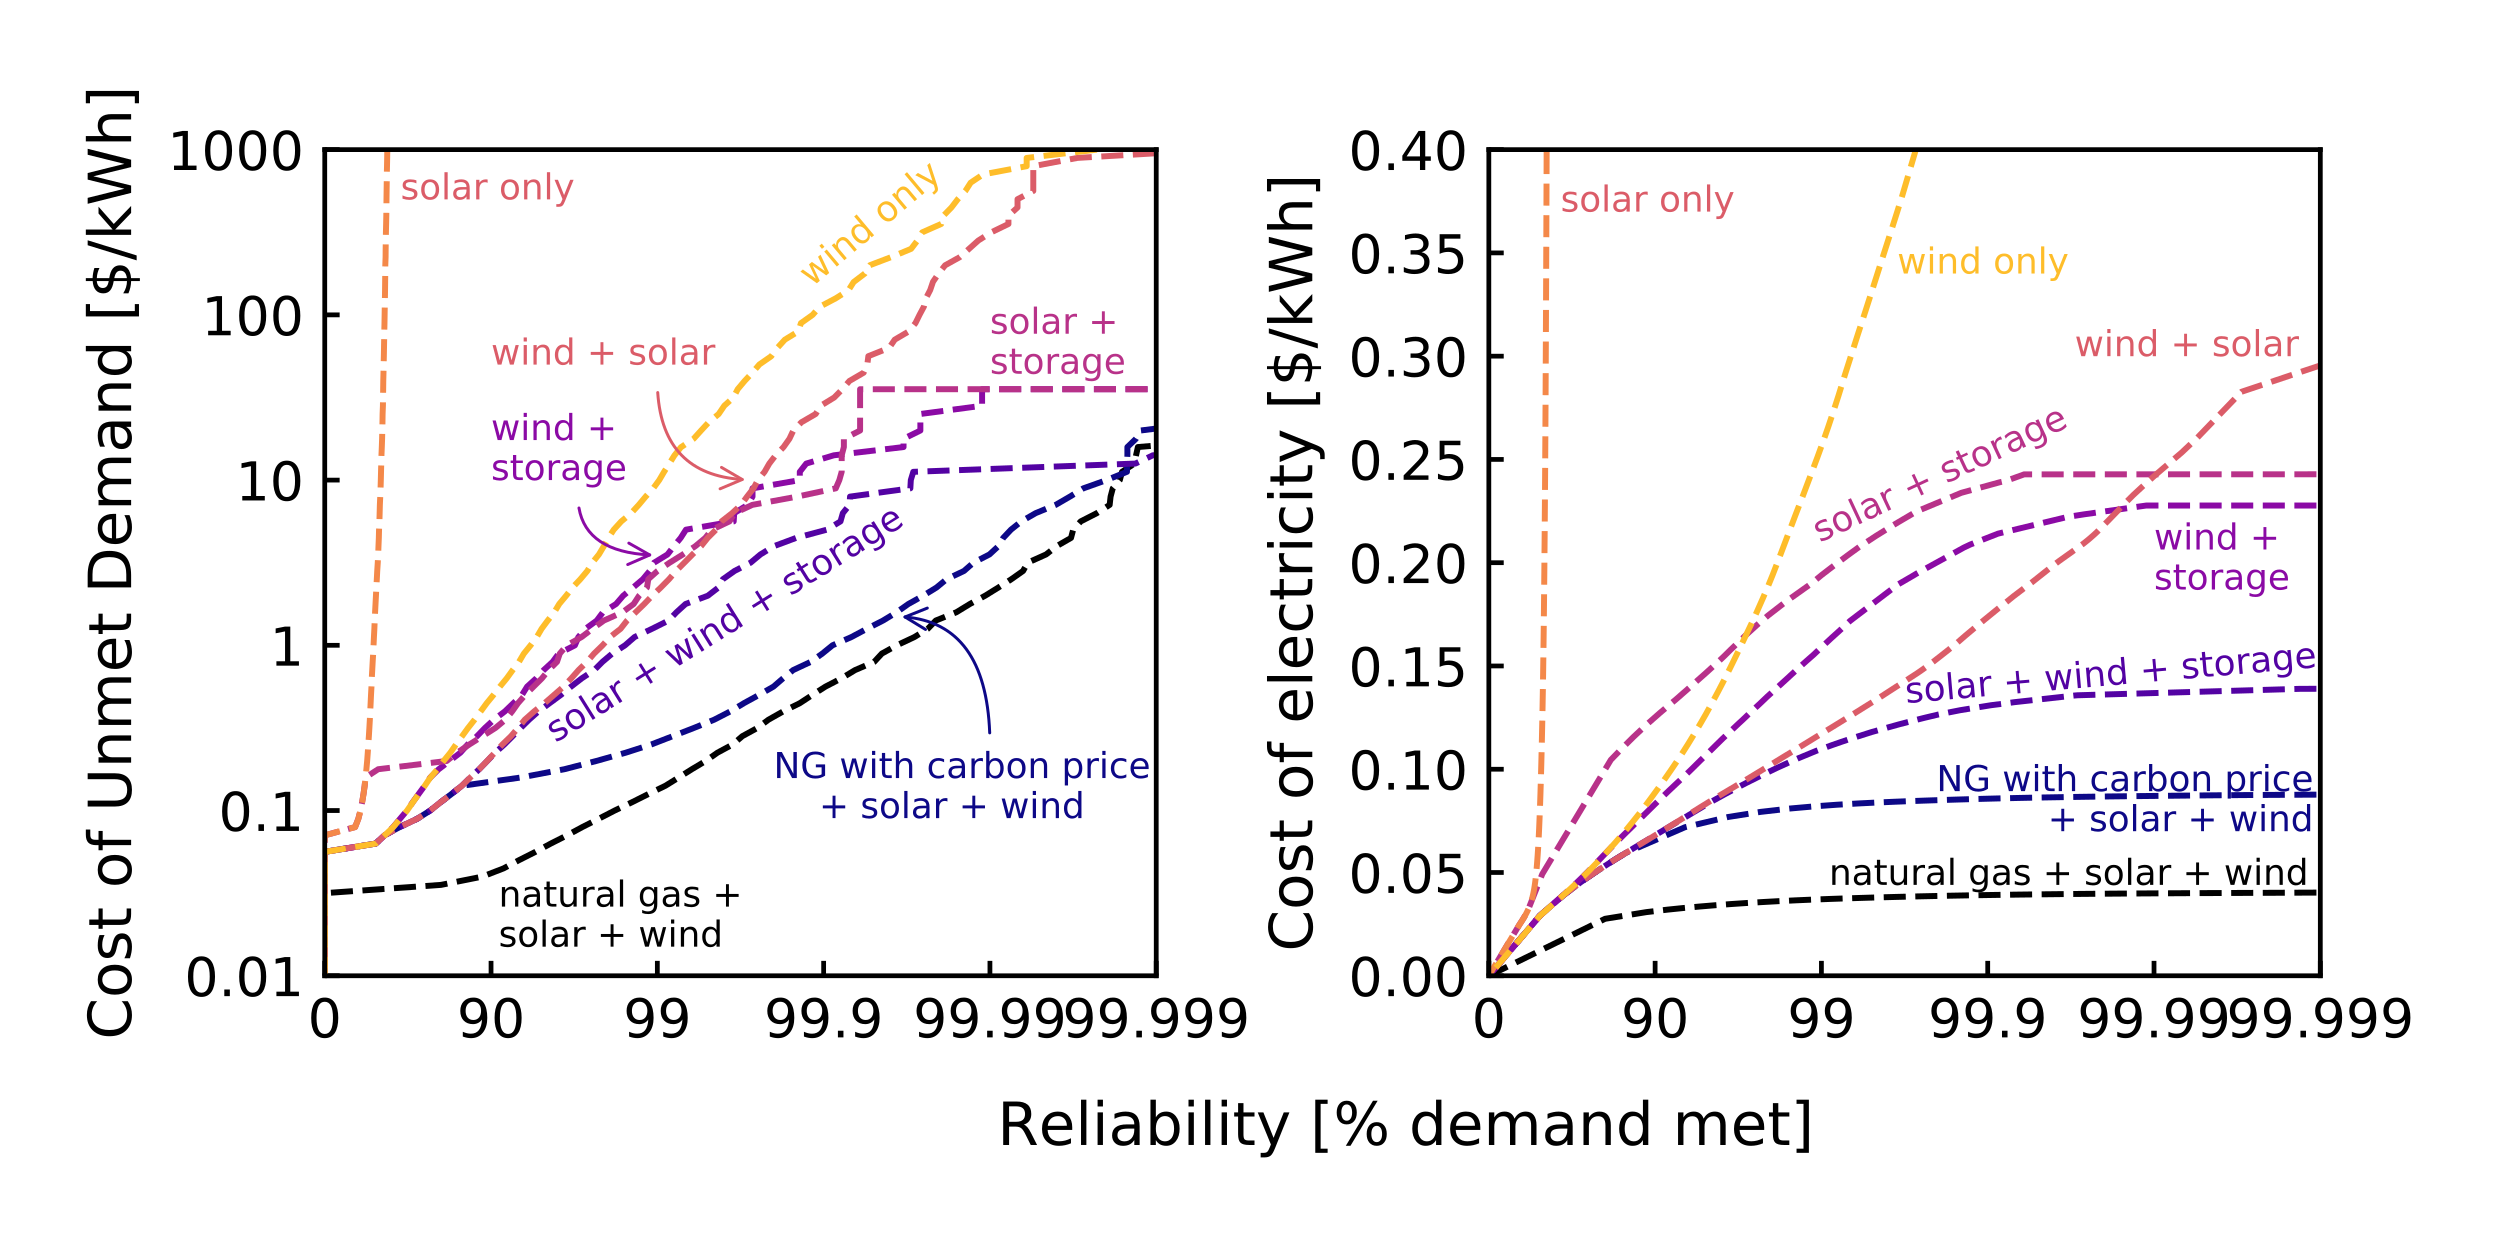 <?xml version="1.0" encoding="utf-8" standalone="no"?>
<!DOCTYPE svg PUBLIC "-//W3C//DTD SVG 1.1//EN"
  "http://www.w3.org/Graphics/SVG/1.1/DTD/svg11.dtd">
<!-- Created with matplotlib (https://matplotlib.org/) -->
<svg height="208.574pt" version="1.1" viewBox="0 0 419.429 208.574" width="419.429pt" xmlns="http://www.w3.org/2000/svg" xmlns:xlink="http://www.w3.org/1999/xlink">
 <defs>
  <style type="text/css">
*{stroke-linecap:butt;stroke-linejoin:round;}
  </style>
 </defs>
 <g id="figure_1">
  <g id="patch_1">
   <path d="M 0 208.574 
L 419.429 208.574 
L 419.429 0 
L 0 0 
z
" style="fill:#ffffff;"/>
  </g>
  <g id="axes_1">
   <g id="patch_2">
    <path d="M 54.483 163.705 
L 193.983 163.705 
L 193.983 25.105 
L 54.483 25.105 
z
" style="fill:#ffffff;"/>
   </g>
   <g id="matplotlib.axis_1">
    <g id="xtick_1">
     <g id="line2d_1">
      <defs>
       <path d="M 0 0 
L 0 -2.5 
" id="mbff9915ba6" style="stroke:#000000;stroke-width:0.8;"/>
      </defs>
      <g>
       <use style="stroke:#000000;stroke-width:0.8;" x="54.483" xlink:href="#mbff9915ba6" y="163.705"/>
      </g>
     </g>
     <g id="text_1">
      <!-- 0 -->
      <defs>
       <path d="M 31.781 66.406 
Q 24.172 66.406 20.328 58.906 
Q 16.5 51.422 16.5 36.375 
Q 16.5 21.391 20.328 13.891 
Q 24.172 6.391 31.781 6.391 
Q 39.453 6.391 43.281 13.891 
Q 47.125 21.391 47.125 36.375 
Q 47.125 51.422 43.281 58.906 
Q 39.453 66.406 31.781 66.406 
z
M 31.781 74.219 
Q 44.047 74.219 50.516 64.516 
Q 56.984 54.828 56.984 36.375 
Q 56.984 17.969 50.516 8.266 
Q 44.047 -1.422 31.781 -1.422 
Q 19.531 -1.422 13.062 8.266 
Q 6.594 17.969 6.594 36.375 
Q 6.594 54.828 13.062 64.516 
Q 19.531 74.219 31.781 74.219 
z
" id="DejaVuSans-48"/>
      </defs>
      <g transform="translate(51.62 174.044)scale(0.09 -0.09)">
       <use xlink:href="#DejaVuSans-48"/>
      </g>
     </g>
    </g>
    <g id="xtick_2">
     <g id="line2d_2">
      <g>
       <use style="stroke:#000000;stroke-width:0.8;" x="82.383" xlink:href="#mbff9915ba6" y="163.705"/>
      </g>
     </g>
     <g id="text_2">
      <!-- 90 -->
      <defs>
       <path d="M 10.984 1.516 
L 10.984 10.5 
Q 14.703 8.734 18.5 7.812 
Q 22.312 6.891 25.984 6.891 
Q 35.75 6.891 40.891 13.453 
Q 46.047 20.016 46.781 33.406 
Q 43.953 29.203 39.594 26.953 
Q 35.25 24.703 29.984 24.703 
Q 19.047 24.703 12.672 31.312 
Q 6.297 37.938 6.297 49.422 
Q 6.297 60.641 12.938 67.422 
Q 19.578 74.219 30.609 74.219 
Q 43.266 74.219 49.922 64.516 
Q 56.594 54.828 56.594 36.375 
Q 56.594 19.141 48.406 8.859 
Q 40.234 -1.422 26.422 -1.422 
Q 22.703 -1.422 18.891 -0.688 
Q 15.094 0.047 10.984 1.516 
z
M 30.609 32.422 
Q 37.25 32.422 41.125 36.953 
Q 45.016 41.5 45.016 49.422 
Q 45.016 57.281 41.125 61.844 
Q 37.25 66.406 30.609 66.406 
Q 23.969 66.406 20.094 61.844 
Q 16.219 57.281 16.219 49.422 
Q 16.219 41.5 20.094 36.953 
Q 23.969 32.422 30.609 32.422 
z
" id="DejaVuSans-57"/>
      </defs>
      <g transform="translate(76.657 174.044)scale(0.09 -0.09)">
       <use xlink:href="#DejaVuSans-57"/>
       <use x="63.623" xlink:href="#DejaVuSans-48"/>
      </g>
     </g>
    </g>
    <g id="xtick_3">
     <g id="line2d_3">
      <g>
       <use style="stroke:#000000;stroke-width:0.8;" x="110.283" xlink:href="#mbff9915ba6" y="163.705"/>
      </g>
     </g>
     <g id="text_3">
      <!-- 99 -->
      <g transform="translate(104.557 174.044)scale(0.09 -0.09)">
       <use xlink:href="#DejaVuSans-57"/>
       <use x="63.623" xlink:href="#DejaVuSans-57"/>
      </g>
     </g>
    </g>
    <g id="xtick_4">
     <g id="line2d_4">
      <g>
       <use style="stroke:#000000;stroke-width:0.8;" x="138.183" xlink:href="#mbff9915ba6" y="163.705"/>
      </g>
     </g>
     <g id="text_4">
      <!-- 99.9 -->
      <defs>
       <path d="M 10.688 12.406 
L 21 12.406 
L 21 0 
L 10.688 0 
z
" id="DejaVuSans-46"/>
      </defs>
      <g transform="translate(128.164 174.044)scale(0.09 -0.09)">
       <use xlink:href="#DejaVuSans-57"/>
       <use x="63.623" xlink:href="#DejaVuSans-57"/>
       <use x="127.246" xlink:href="#DejaVuSans-46"/>
       <use x="159.033" xlink:href="#DejaVuSans-57"/>
      </g>
     </g>
    </g>
    <g id="xtick_5">
     <g id="line2d_5">
      <g>
       <use style="stroke:#000000;stroke-width:0.8;" x="166.083" xlink:href="#mbff9915ba6" y="163.705"/>
      </g>
     </g>
     <g id="text_5">
      <!-- 99.99 -->
      <g transform="translate(153.2 174.044)scale(0.09 -0.09)">
       <use xlink:href="#DejaVuSans-57"/>
       <use x="63.623" xlink:href="#DejaVuSans-57"/>
       <use x="127.246" xlink:href="#DejaVuSans-46"/>
       <use x="159.033" xlink:href="#DejaVuSans-57"/>
       <use x="222.656" xlink:href="#DejaVuSans-57"/>
      </g>
     </g>
    </g>
    <g id="xtick_6">
     <g id="line2d_6">
      <g>
       <use style="stroke:#000000;stroke-width:0.8;" x="193.983" xlink:href="#mbff9915ba6" y="163.705"/>
      </g>
     </g>
     <g id="text_6">
      <!-- 99.999 -->
      <g transform="translate(178.237 174.044)scale(0.09 -0.09)">
       <use xlink:href="#DejaVuSans-57"/>
       <use x="63.623" xlink:href="#DejaVuSans-57"/>
       <use x="127.246" xlink:href="#DejaVuSans-46"/>
       <use x="159.033" xlink:href="#DejaVuSans-57"/>
       <use x="222.656" xlink:href="#DejaVuSans-57"/>
       <use x="286.279" xlink:href="#DejaVuSans-57"/>
      </g>
     </g>
    </g>
    <g id="text_7">
     <!-- Reliability [% demand met] -->
     <defs>
      <path d="M 44.391 34.188 
Q 47.562 33.109 50.562 29.594 
Q 53.562 26.078 56.594 19.922 
L 66.609 0 
L 56 0 
L 46.688 18.703 
Q 43.062 26.031 39.672 28.422 
Q 36.281 30.812 30.422 30.812 
L 19.672 30.812 
L 19.672 0 
L 9.812 0 
L 9.812 72.906 
L 32.078 72.906 
Q 44.578 72.906 50.734 67.672 
Q 56.891 62.453 56.891 51.906 
Q 56.891 45.016 53.688 40.469 
Q 50.484 35.938 44.391 34.188 
z
M 19.672 64.797 
L 19.672 38.922 
L 32.078 38.922 
Q 39.203 38.922 42.844 42.219 
Q 46.484 45.516 46.484 51.906 
Q 46.484 58.297 42.844 61.547 
Q 39.203 64.797 32.078 64.797 
z
" id="DejaVuSans-82"/>
      <path d="M 56.203 29.594 
L 56.203 25.203 
L 14.891 25.203 
Q 15.484 15.922 20.484 11.062 
Q 25.484 6.203 34.422 6.203 
Q 39.594 6.203 44.453 7.469 
Q 49.312 8.734 54.109 11.281 
L 54.109 2.781 
Q 49.266 0.734 44.188 -0.344 
Q 39.109 -1.422 33.891 -1.422 
Q 20.797 -1.422 13.156 6.188 
Q 5.516 13.812 5.516 26.812 
Q 5.516 40.234 12.766 48.109 
Q 20.016 56 32.328 56 
Q 43.359 56 49.781 48.891 
Q 56.203 41.797 56.203 29.594 
z
M 47.219 32.234 
Q 47.125 39.594 43.094 43.984 
Q 39.062 48.391 32.422 48.391 
Q 24.906 48.391 20.391 44.141 
Q 15.875 39.891 15.188 32.172 
z
" id="DejaVuSans-101"/>
      <path d="M 9.422 75.984 
L 18.406 75.984 
L 18.406 0 
L 9.422 0 
z
" id="DejaVuSans-108"/>
      <path d="M 9.422 54.688 
L 18.406 54.688 
L 18.406 0 
L 9.422 0 
z
M 9.422 75.984 
L 18.406 75.984 
L 18.406 64.594 
L 9.422 64.594 
z
" id="DejaVuSans-105"/>
      <path d="M 34.281 27.484 
Q 23.391 27.484 19.188 25 
Q 14.984 22.516 14.984 16.5 
Q 14.984 11.719 18.141 8.906 
Q 21.297 6.109 26.703 6.109 
Q 34.188 6.109 38.703 11.406 
Q 43.219 16.703 43.219 25.484 
L 43.219 27.484 
z
M 52.203 31.203 
L 52.203 0 
L 43.219 0 
L 43.219 8.297 
Q 40.141 3.328 35.547 0.953 
Q 30.953 -1.422 24.312 -1.422 
Q 15.922 -1.422 10.953 3.297 
Q 6 8.016 6 15.922 
Q 6 25.141 12.172 29.828 
Q 18.359 34.516 30.609 34.516 
L 43.219 34.516 
L 43.219 35.406 
Q 43.219 41.609 39.141 45 
Q 35.062 48.391 27.688 48.391 
Q 23 48.391 18.547 47.266 
Q 14.109 46.141 10.016 43.891 
L 10.016 52.203 
Q 14.938 54.109 19.578 55.047 
Q 24.219 56 28.609 56 
Q 40.484 56 46.344 49.844 
Q 52.203 43.703 52.203 31.203 
z
" id="DejaVuSans-97"/>
      <path d="M 48.688 27.297 
Q 48.688 37.203 44.609 42.844 
Q 40.531 48.484 33.406 48.484 
Q 26.266 48.484 22.188 42.844 
Q 18.109 37.203 18.109 27.297 
Q 18.109 17.391 22.188 11.75 
Q 26.266 6.109 33.406 6.109 
Q 40.531 6.109 44.609 11.75 
Q 48.688 17.391 48.688 27.297 
z
M 18.109 46.391 
Q 20.953 51.266 25.266 53.625 
Q 29.594 56 35.594 56 
Q 45.562 56 51.781 48.094 
Q 58.016 40.188 58.016 27.297 
Q 58.016 14.406 51.781 6.484 
Q 45.562 -1.422 35.594 -1.422 
Q 29.594 -1.422 25.266 0.953 
Q 20.953 3.328 18.109 8.203 
L 18.109 0 
L 9.078 0 
L 9.078 75.984 
L 18.109 75.984 
z
" id="DejaVuSans-98"/>
      <path d="M 18.312 70.219 
L 18.312 54.688 
L 36.812 54.688 
L 36.812 47.703 
L 18.312 47.703 
L 18.312 18.016 
Q 18.312 11.328 20.141 9.422 
Q 21.969 7.516 27.594 7.516 
L 36.812 7.516 
L 36.812 0 
L 27.594 0 
Q 17.188 0 13.234 3.875 
Q 9.281 7.766 9.281 18.016 
L 9.281 47.703 
L 2.688 47.703 
L 2.688 54.688 
L 9.281 54.688 
L 9.281 70.219 
z
" id="DejaVuSans-116"/>
      <path d="M 32.172 -5.078 
Q 28.375 -14.844 24.75 -17.812 
Q 21.141 -20.797 15.094 -20.797 
L 7.906 -20.797 
L 7.906 -13.281 
L 13.188 -13.281 
Q 16.891 -13.281 18.938 -11.516 
Q 21 -9.766 23.484 -3.219 
L 25.094 0.875 
L 2.984 54.688 
L 12.5 54.688 
L 29.594 11.922 
L 46.688 54.688 
L 56.203 54.688 
z
" id="DejaVuSans-121"/>
      <path id="DejaVuSans-32"/>
      <path d="M 8.594 75.984 
L 29.297 75.984 
L 29.297 69 
L 17.578 69 
L 17.578 -6.203 
L 29.297 -6.203 
L 29.297 -13.188 
L 8.594 -13.188 
z
" id="DejaVuSans-91"/>
      <path d="M 72.703 32.078 
Q 68.453 32.078 66.031 28.469 
Q 63.625 24.859 63.625 18.406 
Q 63.625 12.062 66.031 8.422 
Q 68.453 4.781 72.703 4.781 
Q 76.859 4.781 79.266 8.422 
Q 81.688 12.062 81.688 18.406 
Q 81.688 24.812 79.266 28.438 
Q 76.859 32.078 72.703 32.078 
z
M 72.703 38.281 
Q 80.422 38.281 84.953 32.906 
Q 89.5 27.547 89.5 18.406 
Q 89.5 9.281 84.938 3.922 
Q 80.375 -1.422 72.703 -1.422 
Q 64.891 -1.422 60.344 3.922 
Q 55.812 9.281 55.812 18.406 
Q 55.812 27.594 60.375 32.938 
Q 64.938 38.281 72.703 38.281 
z
M 22.312 68.016 
Q 18.109 68.016 15.688 64.375 
Q 13.281 60.75 13.281 54.391 
Q 13.281 47.953 15.672 44.328 
Q 18.062 40.719 22.312 40.719 
Q 26.562 40.719 28.969 44.328 
Q 31.391 47.953 31.391 54.391 
Q 31.391 60.688 28.953 64.344 
Q 26.516 68.016 22.312 68.016 
z
M 66.406 74.219 
L 74.219 74.219 
L 28.609 -1.422 
L 20.797 -1.422 
z
M 22.312 74.219 
Q 30.031 74.219 34.609 68.875 
Q 39.203 63.531 39.203 54.391 
Q 39.203 45.172 34.641 39.844 
Q 30.078 34.516 22.312 34.516 
Q 14.547 34.516 10.031 39.859 
Q 5.516 45.219 5.516 54.391 
Q 5.516 63.484 10.047 68.844 
Q 14.594 74.219 22.312 74.219 
z
" id="DejaVuSans-37"/>
      <path d="M 45.406 46.391 
L 45.406 75.984 
L 54.391 75.984 
L 54.391 0 
L 45.406 0 
L 45.406 8.203 
Q 42.578 3.328 38.25 0.953 
Q 33.938 -1.422 27.875 -1.422 
Q 17.969 -1.422 11.734 6.484 
Q 5.516 14.406 5.516 27.297 
Q 5.516 40.188 11.734 48.094 
Q 17.969 56 27.875 56 
Q 33.938 56 38.25 53.625 
Q 42.578 51.266 45.406 46.391 
z
M 14.797 27.297 
Q 14.797 17.391 18.875 11.75 
Q 22.953 6.109 30.078 6.109 
Q 37.203 6.109 41.297 11.75 
Q 45.406 17.391 45.406 27.297 
Q 45.406 37.203 41.297 42.844 
Q 37.203 48.484 30.078 48.484 
Q 22.953 48.484 18.875 42.844 
Q 14.797 37.203 14.797 27.297 
z
" id="DejaVuSans-100"/>
      <path d="M 52 44.188 
Q 55.375 50.25 60.062 53.125 
Q 64.75 56 71.094 56 
Q 79.641 56 84.281 50.016 
Q 88.922 44.047 88.922 33.016 
L 88.922 0 
L 79.891 0 
L 79.891 32.719 
Q 79.891 40.578 77.094 44.375 
Q 74.312 48.188 68.609 48.188 
Q 61.625 48.188 57.562 43.547 
Q 53.516 38.922 53.516 30.906 
L 53.516 0 
L 44.484 0 
L 44.484 32.719 
Q 44.484 40.625 41.703 44.406 
Q 38.922 48.188 33.109 48.188 
Q 26.219 48.188 22.156 43.531 
Q 18.109 38.875 18.109 30.906 
L 18.109 0 
L 9.078 0 
L 9.078 54.688 
L 18.109 54.688 
L 18.109 46.188 
Q 21.188 51.219 25.484 53.609 
Q 29.781 56 35.688 56 
Q 41.656 56 45.828 52.969 
Q 50 49.953 52 44.188 
z
" id="DejaVuSans-109"/>
      <path d="M 54.891 33.016 
L 54.891 0 
L 45.906 0 
L 45.906 32.719 
Q 45.906 40.484 42.875 44.328 
Q 39.844 48.188 33.797 48.188 
Q 26.516 48.188 22.312 43.547 
Q 18.109 38.922 18.109 30.906 
L 18.109 0 
L 9.078 0 
L 9.078 54.688 
L 18.109 54.688 
L 18.109 46.188 
Q 21.344 51.125 25.703 53.562 
Q 30.078 56 35.797 56 
Q 45.219 56 50.047 50.172 
Q 54.891 44.344 54.891 33.016 
z
" id="DejaVuSans-110"/>
      <path d="M 30.422 75.984 
L 30.422 -13.188 
L 9.719 -13.188 
L 9.719 -6.203 
L 21.391 -6.203 
L 21.391 69 
L 9.719 69 
L 9.719 75.984 
z
" id="DejaVuSans-93"/>
     </defs>
     <g transform="translate(167.328 192.094)scale(0.1 -0.1)">
      <use xlink:href="#DejaVuSans-82"/>
      <use x="69.42" xlink:href="#DejaVuSans-101"/>
      <use x="130.943" xlink:href="#DejaVuSans-108"/>
      <use x="158.727" xlink:href="#DejaVuSans-105"/>
      <use x="186.51" xlink:href="#DejaVuSans-97"/>
      <use x="247.789" xlink:href="#DejaVuSans-98"/>
      <use x="311.266" xlink:href="#DejaVuSans-105"/>
      <use x="339.049" xlink:href="#DejaVuSans-108"/>
      <use x="366.832" xlink:href="#DejaVuSans-105"/>
      <use x="394.615" xlink:href="#DejaVuSans-116"/>
      <use x="433.824" xlink:href="#DejaVuSans-121"/>
      <use x="493.004" xlink:href="#DejaVuSans-32"/>
      <use x="524.791" xlink:href="#DejaVuSans-91"/>
      <use x="563.805" xlink:href="#DejaVuSans-37"/>
      <use x="658.824" xlink:href="#DejaVuSans-32"/>
      <use x="690.611" xlink:href="#DejaVuSans-100"/>
      <use x="754.088" xlink:href="#DejaVuSans-101"/>
      <use x="815.611" xlink:href="#DejaVuSans-109"/>
      <use x="913.023" xlink:href="#DejaVuSans-97"/>
      <use x="974.303" xlink:href="#DejaVuSans-110"/>
      <use x="1037.682" xlink:href="#DejaVuSans-100"/>
      <use x="1101.158" xlink:href="#DejaVuSans-32"/>
      <use x="1132.945" xlink:href="#DejaVuSans-109"/>
      <use x="1230.357" xlink:href="#DejaVuSans-101"/>
      <use x="1291.881" xlink:href="#DejaVuSans-116"/>
      <use x="1331.09" xlink:href="#DejaVuSans-93"/>
     </g>
    </g>
   </g>
   <g id="matplotlib.axis_2">
    <g id="ytick_1">
     <g id="line2d_7">
      <defs>
       <path d="M 0 0 
L 2.5 0 
" id="m60cb510f05" style="stroke:#000000;stroke-width:0.8;"/>
      </defs>
      <g>
       <use style="stroke:#000000;stroke-width:0.8;" x="54.483" xlink:href="#m60cb510f05" y="163.705"/>
      </g>
     </g>
     <g id="text_8">
      <!-- 0.01 -->
      <defs>
       <path d="M 12.406 8.297 
L 28.516 8.297 
L 28.516 63.922 
L 10.984 60.406 
L 10.984 69.391 
L 28.422 72.906 
L 38.281 72.906 
L 38.281 8.297 
L 54.391 8.297 
L 54.391 0 
L 12.406 0 
z
" id="DejaVuSans-49"/>
      </defs>
      <g transform="translate(30.944 167.125)scale(0.09 -0.09)">
       <use xlink:href="#DejaVuSans-48"/>
       <use x="63.623" xlink:href="#DejaVuSans-46"/>
       <use x="95.41" xlink:href="#DejaVuSans-48"/>
       <use x="159.033" xlink:href="#DejaVuSans-49"/>
      </g>
     </g>
    </g>
    <g id="ytick_2">
     <g id="line2d_8">
      <g>
       <use style="stroke:#000000;stroke-width:0.8;" x="54.483" xlink:href="#m60cb510f05" y="135.985"/>
      </g>
     </g>
     <g id="text_9">
      <!-- 0.1 -->
      <g transform="translate(36.67 139.405)scale(0.09 -0.09)">
       <use xlink:href="#DejaVuSans-48"/>
       <use x="63.623" xlink:href="#DejaVuSans-46"/>
       <use x="95.41" xlink:href="#DejaVuSans-49"/>
      </g>
     </g>
    </g>
    <g id="ytick_3">
     <g id="line2d_9">
      <g>
       <use style="stroke:#000000;stroke-width:0.8;" x="54.483" xlink:href="#m60cb510f05" y="108.265"/>
      </g>
     </g>
     <g id="text_10">
      <!-- 1 -->
      <g transform="translate(45.257 111.685)scale(0.09 -0.09)">
       <use xlink:href="#DejaVuSans-49"/>
      </g>
     </g>
    </g>
    <g id="ytick_4">
     <g id="line2d_10">
      <g>
       <use style="stroke:#000000;stroke-width:0.8;" x="54.483" xlink:href="#m60cb510f05" y="80.545"/>
      </g>
     </g>
     <g id="text_11">
      <!-- 10 -->
      <g transform="translate(39.531 83.965)scale(0.09 -0.09)">
       <use xlink:href="#DejaVuSans-49"/>
       <use x="63.623" xlink:href="#DejaVuSans-48"/>
      </g>
     </g>
    </g>
    <g id="ytick_5">
     <g id="line2d_11">
      <g>
       <use style="stroke:#000000;stroke-width:0.8;" x="54.483" xlink:href="#m60cb510f05" y="52.825"/>
      </g>
     </g>
     <g id="text_12">
      <!-- 100 -->
      <g transform="translate(33.804 56.245)scale(0.09 -0.09)">
       <use xlink:href="#DejaVuSans-49"/>
       <use x="63.623" xlink:href="#DejaVuSans-48"/>
       <use x="127.246" xlink:href="#DejaVuSans-48"/>
      </g>
     </g>
    </g>
    <g id="ytick_6">
     <g id="line2d_12">
      <g>
       <use style="stroke:#000000;stroke-width:0.8;" x="54.483" xlink:href="#m60cb510f05" y="25.105"/>
      </g>
     </g>
     <g id="text_13">
      <!-- 1000 -->
      <g transform="translate(28.078 28.525)scale(0.09 -0.09)">
       <use xlink:href="#DejaVuSans-49"/>
       <use x="63.623" xlink:href="#DejaVuSans-48"/>
       <use x="127.246" xlink:href="#DejaVuSans-48"/>
       <use x="190.869" xlink:href="#DejaVuSans-48"/>
      </g>
     </g>
    </g>
    <g id="text_14">
     <!-- Cost of Unmet Demand [$/kWh] -->
     <defs>
      <path d="M 64.406 67.281 
L 64.406 56.891 
Q 59.422 61.531 53.781 63.812 
Q 48.141 66.109 41.797 66.109 
Q 29.297 66.109 22.656 58.469 
Q 16.016 50.828 16.016 36.375 
Q 16.016 21.969 22.656 14.328 
Q 29.297 6.688 41.797 6.688 
Q 48.141 6.688 53.781 8.984 
Q 59.422 11.281 64.406 15.922 
L 64.406 5.609 
Q 59.234 2.094 53.438 0.328 
Q 47.656 -1.422 41.219 -1.422 
Q 24.656 -1.422 15.125 8.703 
Q 5.609 18.844 5.609 36.375 
Q 5.609 53.953 15.125 64.078 
Q 24.656 74.219 41.219 74.219 
Q 47.75 74.219 53.531 72.484 
Q 59.328 70.75 64.406 67.281 
z
" id="DejaVuSans-67"/>
      <path d="M 30.609 48.391 
Q 23.391 48.391 19.188 42.75 
Q 14.984 37.109 14.984 27.297 
Q 14.984 17.484 19.156 11.844 
Q 23.344 6.203 30.609 6.203 
Q 37.797 6.203 41.984 11.859 
Q 46.188 17.531 46.188 27.297 
Q 46.188 37.016 41.984 42.703 
Q 37.797 48.391 30.609 48.391 
z
M 30.609 56 
Q 42.328 56 49.016 48.375 
Q 55.719 40.766 55.719 27.297 
Q 55.719 13.875 49.016 6.219 
Q 42.328 -1.422 30.609 -1.422 
Q 18.844 -1.422 12.172 6.219 
Q 5.516 13.875 5.516 27.297 
Q 5.516 40.766 12.172 48.375 
Q 18.844 56 30.609 56 
z
" id="DejaVuSans-111"/>
      <path d="M 44.281 53.078 
L 44.281 44.578 
Q 40.484 46.531 36.375 47.5 
Q 32.281 48.484 27.875 48.484 
Q 21.188 48.484 17.844 46.438 
Q 14.5 44.391 14.5 40.281 
Q 14.5 37.156 16.891 35.375 
Q 19.281 33.594 26.516 31.984 
L 29.594 31.297 
Q 39.156 29.25 43.188 25.516 
Q 47.219 21.781 47.219 15.094 
Q 47.219 7.469 41.188 3.016 
Q 35.156 -1.422 24.609 -1.422 
Q 20.219 -1.422 15.453 -0.562 
Q 10.688 0.297 5.422 2 
L 5.422 11.281 
Q 10.406 8.688 15.234 7.391 
Q 20.062 6.109 24.812 6.109 
Q 31.156 6.109 34.562 8.281 
Q 37.984 10.453 37.984 14.406 
Q 37.984 18.062 35.516 20.016 
Q 33.062 21.969 24.703 23.781 
L 21.578 24.516 
Q 13.234 26.266 9.516 29.906 
Q 5.812 33.547 5.812 39.891 
Q 5.812 47.609 11.281 51.797 
Q 16.75 56 26.812 56 
Q 31.781 56 36.172 55.266 
Q 40.578 54.547 44.281 53.078 
z
" id="DejaVuSans-115"/>
      <path d="M 37.109 75.984 
L 37.109 68.5 
L 28.516 68.5 
Q 23.688 68.5 21.797 66.547 
Q 19.922 64.594 19.922 59.516 
L 19.922 54.688 
L 34.719 54.688 
L 34.719 47.703 
L 19.922 47.703 
L 19.922 0 
L 10.891 0 
L 10.891 47.703 
L 2.297 47.703 
L 2.297 54.688 
L 10.891 54.688 
L 10.891 58.5 
Q 10.891 67.625 15.141 71.797 
Q 19.391 75.984 28.609 75.984 
z
" id="DejaVuSans-102"/>
      <path d="M 8.688 72.906 
L 18.609 72.906 
L 18.609 28.609 
Q 18.609 16.891 22.844 11.734 
Q 27.094 6.594 36.625 6.594 
Q 46.094 6.594 50.344 11.734 
Q 54.594 16.891 54.594 28.609 
L 54.594 72.906 
L 64.5 72.906 
L 64.5 27.391 
Q 64.5 13.141 57.438 5.859 
Q 50.391 -1.422 36.625 -1.422 
Q 22.797 -1.422 15.734 5.859 
Q 8.688 13.141 8.688 27.391 
z
" id="DejaVuSans-85"/>
      <path d="M 19.672 64.797 
L 19.672 8.109 
L 31.594 8.109 
Q 46.688 8.109 53.688 14.938 
Q 60.688 21.781 60.688 36.531 
Q 60.688 51.172 53.688 57.984 
Q 46.688 64.797 31.594 64.797 
z
M 9.812 72.906 
L 30.078 72.906 
Q 51.266 72.906 61.172 64.094 
Q 71.094 55.281 71.094 36.531 
Q 71.094 17.672 61.125 8.828 
Q 51.172 0 30.078 0 
L 9.812 0 
z
" id="DejaVuSans-68"/>
      <path d="M 33.797 -14.703 
L 28.906 -14.703 
L 28.859 0 
Q 23.734 0.094 18.609 1.188 
Q 13.484 2.297 8.297 4.5 
L 8.297 13.281 
Q 13.281 10.156 18.375 8.562 
Q 23.484 6.984 28.906 6.938 
L 28.906 29.203 
Q 18.109 30.953 13.203 35.156 
Q 8.297 39.359 8.297 46.688 
Q 8.297 54.641 13.625 59.219 
Q 18.953 63.812 28.906 64.5 
L 28.906 75.984 
L 33.797 75.984 
L 33.797 64.656 
Q 38.328 64.453 42.578 63.688 
Q 46.828 62.938 50.875 61.625 
L 50.875 53.078 
Q 46.828 55.125 42.547 56.25 
Q 38.281 57.375 33.797 57.562 
L 33.797 36.719 
Q 44.875 35.016 50.094 30.609 
Q 55.328 26.219 55.328 18.609 
Q 55.328 10.359 49.781 5.594 
Q 44.234 0.828 33.797 0.094 
z
M 28.906 37.594 
L 28.906 57.625 
Q 23.25 56.984 20.266 54.391 
Q 17.281 51.812 17.281 47.516 
Q 17.281 43.312 20.031 40.969 
Q 22.797 38.625 28.906 37.594 
z
M 33.797 28.219 
L 33.797 7.078 
Q 39.984 7.906 43.141 10.594 
Q 46.297 13.281 46.297 17.672 
Q 46.297 21.969 43.281 24.5 
Q 40.281 27.047 33.797 28.219 
z
" id="DejaVuSans-36"/>
      <path d="M 25.391 72.906 
L 33.688 72.906 
L 8.297 -9.281 
L 0 -9.281 
z
" id="DejaVuSans-47"/>
      <path d="M 9.078 75.984 
L 18.109 75.984 
L 18.109 31.109 
L 44.922 54.688 
L 56.391 54.688 
L 27.391 29.109 
L 57.625 0 
L 45.906 0 
L 18.109 26.703 
L 18.109 0 
L 9.078 0 
z
" id="DejaVuSans-107"/>
      <path d="M 3.328 72.906 
L 13.281 72.906 
L 28.609 11.281 
L 43.891 72.906 
L 54.984 72.906 
L 70.312 11.281 
L 85.594 72.906 
L 95.609 72.906 
L 77.297 0 
L 64.891 0 
L 49.516 63.281 
L 33.984 0 
L 21.578 0 
z
" id="DejaVuSans-87"/>
      <path d="M 54.891 33.016 
L 54.891 0 
L 45.906 0 
L 45.906 32.719 
Q 45.906 40.484 42.875 44.328 
Q 39.844 48.188 33.797 48.188 
Q 26.516 48.188 22.312 43.547 
Q 18.109 38.922 18.109 30.906 
L 18.109 0 
L 9.078 0 
L 9.078 75.984 
L 18.109 75.984 
L 18.109 46.188 
Q 21.344 51.125 25.703 53.562 
Q 30.078 56 35.797 56 
Q 45.219 56 50.047 50.172 
Q 54.891 44.344 54.891 33.016 
z
" id="DejaVuSans-104"/>
     </defs>
     <g transform="translate(21.998 174.411)rotate(-90)scale(0.1 -0.1)">
      <use xlink:href="#DejaVuSans-67"/>
      <use x="69.824" xlink:href="#DejaVuSans-111"/>
      <use x="131.006" xlink:href="#DejaVuSans-115"/>
      <use x="183.105" xlink:href="#DejaVuSans-116"/>
      <use x="222.314" xlink:href="#DejaVuSans-32"/>
      <use x="254.102" xlink:href="#DejaVuSans-111"/>
      <use x="315.283" xlink:href="#DejaVuSans-102"/>
      <use x="350.488" xlink:href="#DejaVuSans-32"/>
      <use x="382.275" xlink:href="#DejaVuSans-85"/>
      <use x="455.469" xlink:href="#DejaVuSans-110"/>
      <use x="518.848" xlink:href="#DejaVuSans-109"/>
      <use x="616.26" xlink:href="#DejaVuSans-101"/>
      <use x="677.783" xlink:href="#DejaVuSans-116"/>
      <use x="716.992" xlink:href="#DejaVuSans-32"/>
      <use x="748.779" xlink:href="#DejaVuSans-68"/>
      <use x="825.781" xlink:href="#DejaVuSans-101"/>
      <use x="887.305" xlink:href="#DejaVuSans-109"/>
      <use x="984.717" xlink:href="#DejaVuSans-97"/>
      <use x="1045.996" xlink:href="#DejaVuSans-110"/>
      <use x="1109.375" xlink:href="#DejaVuSans-100"/>
      <use x="1172.852" xlink:href="#DejaVuSans-32"/>
      <use x="1204.639" xlink:href="#DejaVuSans-91"/>
      <use x="1243.652" xlink:href="#DejaVuSans-36"/>
      <use x="1307.275" xlink:href="#DejaVuSans-47"/>
      <use x="1340.967" xlink:href="#DejaVuSans-107"/>
      <use x="1398.877" xlink:href="#DejaVuSans-87"/>
      <use x="1497.754" xlink:href="#DejaVuSans-104"/>
      <use x="1561.133" xlink:href="#DejaVuSans-93"/>
     </g>
    </g>
   </g>
   <g id="line2d_13">
    <path clip-path="url(#p74b27a7937)" d="M 420.429 52.817 
L 245.47 52.825 
L 245.47 54.211 
L 245.47 55.597 
L 245.47 56.983 
L 245.47 58.369 
L 245.47 59.755 
L 217.442 61.141 
L 217.442 62.527 
L 217.442 63.913 
L 217.442 65.299 
L 216.213 66.685 
L 216.213 68.071 
L 213.293 69.457 
L 213.293 70.843 
L 207.518 72.229 
L 207.518 73.615 
L 190.906 75.001 
L 190.597 76.387 
L 190.32 77.773 
L 188.24 79.159 
L 187.875 80.545 
L 186.691 81.931 
L 186.324 83.317 
L 186.169 84.703 
L 184.025 86.089 
L 181.315 87.475 
L 180.051 88.861 
L 179.685 90.247 
L 177.267 91.633 
L 175.504 93.019 
L 172.413 94.405 
L 171.641 95.791 
L 169.675 97.177 
L 167.507 98.563 
L 165.269 99.949 
L 162.714 101.335 
L 160.448 102.721 
L 157.004 104.107 
L 155.657 105.493 
L 153.41 106.879 
L 150.463 108.265 
L 147.95 109.651 
L 146.669 111.037 
L 143.453 112.423 
L 141.159 113.809 
L 138.488 115.195 
L 136.305 116.581 
L 134.197 117.967 
L 131.396 119.353 
L 128.936 120.739 
L 127.074 122.125 
L 124.542 123.511 
L 122.933 124.897 
L 120.365 126.283 
L 118.395 127.669 
L 116.073 129.055 
L 113.867 130.441 
L 111.637 131.827 
L 108.785 133.213 
L 106.02 134.599 
L 103.129 135.985 
L 100.442 137.371 
L 97.701 138.757 
L 95.141 140.143 
L 92.401 141.529 
L 89.838 142.915 
L 87.094 144.301 
L 84.491 145.687 
L 80.911 147.073 
L 73.988 148.459 
L 54.483 149.845 
L 54.483 151.231 
L 54.483 152.617 
L 54.483 154.003 
L 54.483 155.389 
L 54.483 156.775 
L 54.483 158.161 
L 54.483 159.547 
L 54.483 160.933 
L 54.483 162.319 
L 54.483 163.705 
" style="fill:none;stroke:#000000;stroke-dasharray:3.7,1.6;stroke-dashoffset:0;"/>
   </g>
   <g id="line2d_14">
    <path clip-path="url(#p74b27a7937)" d="M 420.429 56.974 
L 231.595 56.983 
L 227.325 58.369 
L 227.325 59.755 
L 227.325 61.141 
L 227.325 62.527 
L 225.837 63.913 
L 209.531 65.299 
L 205.447 66.685 
L 204.724 68.071 
L 204.717 69.457 
L 202.367 70.843 
L 191.343 72.229 
L 190.584 73.615 
L 189.144 75.001 
L 189.144 76.387 
L 189.072 77.773 
L 189.072 79.159 
L 185.651 80.545 
L 181.755 81.931 
L 179.504 83.317 
L 177.116 84.703 
L 173.756 86.089 
L 171.35 87.475 
L 169.614 88.861 
L 168.31 90.247 
L 167.506 91.633 
L 166.009 93.019 
L 163.307 94.405 
L 161.729 95.791 
L 158.805 97.177 
L 157.126 98.563 
L 154.875 99.949 
L 152.397 101.335 
L 150.429 102.721 
L 148.152 104.107 
L 145.433 105.493 
L 142.841 106.879 
L 139.669 108.265 
L 137.963 109.651 
L 136.016 111.037 
L 133.064 112.423 
L 131.371 113.809 
L 129.766 115.195 
L 127.349 116.581 
L 124.822 117.967 
L 122.517 119.353 
L 119.83 120.739 
L 116.425 122.125 
L 112.857 123.511 
L 109.281 124.897 
L 104.972 126.283 
L 100.049 127.669 
L 94.679 129.055 
L 87.398 130.441 
L 77.492 131.827 
L 75.743 133.213 
L 73.912 134.599 
L 72.179 135.985 
L 69.989 137.371 
L 67.053 138.757 
L 64.515 140.143 
L 63.033 141.529 
L 54.483 142.915 
L 54.483 144.301 
L 54.483 145.687 
L 54.483 147.073 
L 54.483 148.459 
L 54.483 149.845 
L 54.483 151.231 
L 54.483 152.617 
L 54.483 154.003 
L 54.483 155.389 
L 54.483 156.775 
L 54.483 158.161 
L 54.483 159.547 
L 54.483 160.933 
L 54.483 162.319 
L 54.483 163.705 
" style="fill:none;stroke:#0d0887;stroke-dasharray:3.7,1.6;stroke-dashoffset:0;"/>
   </g>
   <g id="line2d_15">
    <path clip-path="url(#p74b27a7937)" d="M 420.429 55.587 
L 219.885 55.597 
L 219.885 56.983 
L 219.885 58.369 
L 219.885 59.755 
L 219.885 61.141 
L 219.885 62.527 
L 219.885 63.913 
L 219.885 65.299 
L 219.885 66.685 
L 219.885 68.071 
L 219.885 69.457 
L 219.885 70.843 
L 219.885 72.229 
L 219.885 73.615 
L 219.885 75.001 
L 193.408 76.387 
L 190.492 77.773 
L 153.226 79.159 
L 152.808 80.545 
L 152.729 81.931 
L 142.611 83.317 
L 142.528 84.703 
L 141.404 86.089 
L 141.011 87.475 
L 138.737 88.861 
L 133.56 90.247 
L 129.843 91.633 
L 127.583 93.019 
L 125.919 94.405 
L 123.235 95.791 
L 121.279 97.177 
L 120.544 98.563 
L 118.746 99.949 
L 115.016 101.335 
L 113.49 102.721 
L 112.162 104.107 
L 109.395 105.493 
L 106.459 106.879 
L 104.863 108.265 
L 102.716 109.651 
L 101.077 111.037 
L 99.697 112.423 
L 97.604 113.809 
L 95.814 115.195 
L 94.11 116.581 
L 92.222 117.967 
L 90.331 119.353 
L 88.771 120.739 
L 87.364 122.125 
L 86.002 123.511 
L 84.617 124.897 
L 83.08 126.283 
L 81.744 127.669 
L 80.395 129.055 
L 78.899 130.441 
L 77.492 131.827 
L 75.743 133.213 
L 73.912 134.599 
L 72.179 135.985 
L 69.989 137.371 
L 67.053 138.757 
L 64.515 140.143 
L 63.033 141.529 
L 54.483 142.915 
L 54.483 144.301 
L 54.483 145.687 
L 54.483 147.073 
L 54.483 148.459 
L 54.483 149.845 
L 54.483 151.231 
L 54.483 152.617 
L 54.483 154.003 
L 54.483 155.389 
L 54.483 156.775 
L 54.483 158.161 
L 54.483 159.547 
L 54.483 160.933 
L 54.483 162.319 
L 54.483 163.705 
" style="fill:none;stroke:#5302a3;stroke-dasharray:3.7,1.6;stroke-dashoffset:0;"/>
   </g>
   <g id="line2d_16">
    <path clip-path="url(#p74b27a7937)" d="M 420.429 65.287 
L 164.767 65.299 
L 164.767 66.685 
L 164.767 68.071 
L 154.411 69.457 
L 154.411 70.843 
L 154.411 72.229 
L 151.59 73.615 
L 151.59 75.001 
L 139.888 76.387 
L 135.265 77.773 
L 134.184 79.159 
L 134.184 80.545 
L 126.25 81.931 
L 126.25 83.317 
L 125.435 84.703 
L 123.178 86.089 
L 123.094 87.475 
L 115.089 88.861 
L 114.201 90.247 
L 113.057 91.633 
L 111.99 93.019 
L 109.733 94.405 
L 109 95.791 
L 107.85 97.177 
L 106.222 98.563 
L 104.547 99.949 
L 103.357 101.335 
L 101.155 102.721 
L 100.122 104.107 
L 98.23 105.493 
L 97.033 106.879 
L 96.454 108.265 
L 93.736 109.651 
L 92.72 111.037 
L 91.213 112.423 
L 89.961 113.809 
L 88.438 115.195 
L 87.578 116.581 
L 86.137 117.967 
L 84.698 119.353 
L 82.869 120.739 
L 81.36 122.125 
L 80.026 123.511 
L 78.466 124.897 
L 77.235 126.283 
L 75.424 127.669 
L 73.603 129.055 
L 72.187 130.441 
L 71.244 131.827 
L 70.235 133.213 
L 69.234 134.599 
L 68.282 135.985 
L 67.113 137.371 
L 65.952 138.757 
L 64.515 140.143 
L 63.033 141.529 
L 54.483 142.915 
L 54.483 144.301 
L 54.483 145.687 
L 54.483 147.073 
L 54.483 148.459 
L 54.483 149.845 
L 54.483 151.231 
L 54.483 152.617 
L 54.483 154.003 
L 54.483 155.389 
L 54.483 156.775 
L 54.483 158.161 
L 54.483 159.547 
L 54.483 160.933 
L 54.483 162.319 
L 54.483 163.705 
" style="fill:none;stroke:#8b0aa5;stroke-dasharray:3.7,1.6;stroke-dashoffset:0;"/>
   </g>
   <g id="line2d_17">
    <path clip-path="url(#p74b27a7937)" d="M 420.429 65.286 
L 144.299 65.299 
L 144.299 66.685 
L 144.299 68.071 
L 144.299 69.457 
L 144.299 70.843 
L 144.299 72.229 
L 141.578 73.615 
L 141.578 75.001 
L 141.211 76.387 
L 141.211 77.773 
L 141.211 79.159 
L 140.816 80.545 
L 140.221 81.931 
L 133.756 83.317 
L 126.212 84.703 
L 123.247 86.089 
L 122.39 87.475 
L 119.432 88.861 
L 118.329 90.247 
L 116.658 91.633 
L 114.565 93.019 
L 112.34 94.405 
L 110.306 95.791 
L 108.76 97.177 
L 108.551 98.563 
L 107.216 99.949 
L 106.305 101.335 
L 104.427 102.721 
L 101.317 104.107 
L 99.388 105.493 
L 97.571 106.879 
L 95.095 108.265 
L 93.919 109.651 
L 93.45 111.037 
L 92.04 112.423 
L 90.92 113.809 
L 89.522 115.195 
L 88.119 116.581 
L 86.908 117.967 
L 85.927 119.353 
L 84.797 120.739 
L 83.128 122.125 
L 80.94 123.511 
L 78.751 124.897 
L 76.684 126.283 
L 74.952 127.669 
L 63.444 129.055 
L 61.325 130.441 
L 61.18 131.827 
L 60.985 133.213 
L 60.753 134.599 
L 60.472 135.985 
L 60.115 137.371 
L 59.577 138.757 
L 54.483 140.143 
L 54.483 141.529 
L 54.483 142.915 
L 54.483 144.301 
L 54.483 145.687 
L 54.483 147.073 
L 54.483 148.459 
L 54.483 149.845 
L 54.483 151.231 
L 54.483 152.617 
L 54.483 154.003 
L 54.483 155.389 
L 54.483 156.775 
L 54.483 158.161 
L 54.483 159.547 
L 54.483 160.933 
L 54.483 162.319 
L 54.483 163.705 
" style="fill:none;stroke:#b83289;stroke-dasharray:3.7,1.6;stroke-dashoffset:0;"/>
   </g>
   <g id="line2d_18">
    <path clip-path="url(#p74b27a7937)" d="M 204.334 25.105 
L 180.767 26.491 
L 173.356 27.877 
L 173.356 29.263 
L 173.356 30.649 
L 173.356 32.035 
L 170.712 33.421 
L 170.712 34.807 
L 169.188 36.193 
L 169.188 37.579 
L 166.323 38.965 
L 164.136 40.351 
L 162.591 41.737 
L 161.053 43.123 
L 158.563 44.509 
L 157.468 45.895 
L 156.527 47.281 
L 156.059 48.667 
L 155.346 50.053 
L 155.008 51.439 
L 154.268 52.825 
L 153.586 54.211 
L 152.462 55.597 
L 150.114 56.983 
L 149.163 58.369 
L 145.685 59.755 
L 145.512 61.141 
L 144.896 62.527 
L 142.511 63.913 
L 141.323 65.299 
L 139.963 66.685 
L 137.697 68.071 
L 136.844 69.457 
L 134.456 70.843 
L 133.097 72.229 
L 132.444 73.615 
L 131.458 75.001 
L 130.131 76.387 
L 129.066 77.773 
L 128.271 79.159 
L 127.153 80.545 
L 126.414 81.931 
L 125.333 83.317 
L 124.325 84.703 
L 122.829 86.089 
L 121.057 87.475 
L 120.122 88.861 
L 118.732 90.247 
L 117.616 91.633 
L 116.177 93.019 
L 114.811 94.405 
L 113.427 95.791 
L 112.238 97.177 
L 110.87 98.563 
L 109.414 99.949 
L 108.086 101.335 
L 106.647 102.721 
L 105.206 104.107 
L 104.117 105.493 
L 102.343 106.879 
L 101.092 108.265 
L 99.668 109.651 
L 98.474 111.037 
L 97.063 112.423 
L 95.847 113.809 
L 94.545 115.195 
L 92.959 116.581 
L 91.363 117.967 
L 89.612 119.353 
L 88.045 120.739 
L 86.913 122.125 
L 85.73 123.511 
L 84.292 124.897 
L 83.002 126.283 
L 81.727 127.669 
L 80.395 129.055 
L 78.899 130.441 
L 77.492 131.827 
L 75.743 133.213 
L 73.912 134.599 
L 72.179 135.985 
L 69.989 137.371 
L 67.053 138.757 
L 64.515 140.143 
L 63.033 141.529 
L 54.483 142.915 
L 54.483 144.301 
L 54.483 145.687 
L 54.483 147.073 
L 54.483 148.459 
L 54.483 149.845 
L 54.483 151.231 
L 54.483 152.617 
L 54.483 154.003 
L 54.483 155.389 
L 54.483 156.775 
L 54.483 158.161 
L 54.483 159.547 
L 54.483 160.933 
L 54.483 162.319 
L 54.483 163.705 
" style="fill:none;stroke:#db5c68;stroke-dasharray:3.7,1.6;stroke-dashoffset:0;"/>
   </g>
   <g id="line2d_19">
    <path clip-path="url(#p74b27a7937)" d="M 64.977 25.105 
L 64.956 26.495 
L 64.928 27.882 
L 64.895 29.263 
L 64.882 30.649 
L 64.861 32.043 
L 64.842 33.426 
L 64.83 34.799 
L 64.811 36.197 
L 64.781 37.573 
L 64.747 38.974 
L 64.723 40.345 
L 64.702 41.747 
L 64.691 43.117 
L 64.642 44.481 
L 64.632 45.884 
L 64.615 47.319 
L 64.599 48.689 
L 64.578 50.043 
L 64.55 51.461 
L 64.529 52.825 
L 64.505 54.215 
L 64.473 55.602 
L 64.449 56.983 
L 64.425 58.369 
L 64.398 59.763 
L 64.365 61.146 
L 64.338 62.519 
L 64.302 63.917 
L 64.285 65.293 
L 64.262 66.694 
L 64.243 68.065 
L 64.189 69.467 
L 64.169 70.837 
L 64.136 72.201 
L 64.106 73.604 
L 64.055 75.039 
L 63.997 76.409 
L 63.962 77.763 
L 63.925 79.181 
L 63.89 80.545 
L 63.848 81.935 
L 63.793 83.322 
L 63.73 84.703 
L 63.693 86.089 
L 63.655 87.483 
L 63.592 88.866 
L 63.558 90.239 
L 63.499 91.637 
L 63.449 93.013 
L 63.378 94.414 
L 63.289 95.785 
L 63.217 97.187 
L 63.141 98.557 
L 63.074 99.921 
L 63.001 101.324 
L 62.927 102.759 
L 62.864 104.129 
L 62.808 105.483 
L 62.734 106.901 
L 62.671 108.265 
L 62.603 109.655 
L 62.524 111.042 
L 62.45 112.423 
L 62.373 113.809 
L 62.322 115.203 
L 62.246 116.586 
L 62.181 117.959 
L 62.112 119.357 
L 62.05 120.733 
L 61.97 122.134 
L 61.887 123.505 
L 61.79 124.907 
L 61.702 126.277 
L 61.601 127.641 
L 61.471 129.044 
L 61.324 130.479 
L 61.18 131.849 
L 60.99 133.203 
L 60.753 134.621 
L 60.478 135.985 
L 60.122 137.375 
L 59.58 138.762 
L 54.483 140.143 
L 54.483 141.529 
L 54.483 142.923 
L 54.483 144.306 
L 54.483 145.679 
L 54.483 147.077 
L 54.483 148.453 
L 54.483 149.854 
L 54.483 151.225 
L 54.483 152.627 
L 54.483 153.997 
L 54.483 155.361 
L 54.483 156.764 
L 54.483 158.199 
L 54.483 159.569 
L 54.483 160.923 
L 54.483 162.341 
L 54.483 163.705 
" style="fill:none;stroke:#f48849;stroke-dasharray:3.7,1.6;stroke-dashoffset:0;"/>
   </g>
   <g id="line2d_20">
    <path clip-path="url(#p74b27a7937)" d="M 184.023 25.105 
L 172.245 26.495 
L 172.245 27.882 
L 164.919 29.263 
L 162.851 30.649 
L 161.956 32.043 
L 160.686 33.426 
L 159.636 34.799 
L 158.276 36.197 
L 157.91 37.573 
L 154.738 38.974 
L 153.925 40.345 
L 152.859 41.747 
L 149.561 43.117 
L 145.977 44.481 
L 145.098 45.884 
L 143.216 47.319 
L 142.35 48.689 
L 140.221 50.043 
L 137.536 51.461 
L 136.333 52.825 
L 134.374 54.215 
L 133.935 55.602 
L 131.68 56.983 
L 130.417 58.369 
L 129.397 59.763 
L 127.404 61.146 
L 126.231 62.519 
L 124.923 63.917 
L 123.767 65.293 
L 123.039 66.694 
L 121.521 68.065 
L 120.567 69.467 
L 118.908 70.837 
L 117.645 72.201 
L 116.382 73.604 
L 114.235 75.039 
L 113.147 76.409 
L 112.305 77.763 
L 111.403 79.181 
L 110.602 80.545 
L 109.586 81.935 
L 108.321 83.322 
L 107.166 84.703 
L 105.895 86.089 
L 104.227 87.483 
L 102.97 88.866 
L 102.081 90.239 
L 101.308 91.637 
L 100.487 93.013 
L 99.361 94.414 
L 98.535 95.785 
L 97.358 97.187 
L 96.063 98.557 
L 95 99.921 
L 93.827 101.324 
L 92.964 102.759 
L 91.877 104.129 
L 90.872 105.483 
L 90.039 106.901 
L 89.017 108.265 
L 87.89 109.655 
L 87.071 111.042 
L 86.014 112.423 
L 85.011 113.809 
L 83.862 115.203 
L 82.797 116.586 
L 81.67 117.959 
L 80.644 119.357 
L 79.631 120.733 
L 78.524 122.134 
L 77.527 123.505 
L 76.497 124.907 
L 75.554 126.277 
L 74.44 127.641 
L 73.405 129.044 
L 72.177 130.479 
L 71.253 131.849 
L 70.254 133.203 
L 69.248 134.621 
L 68.302 135.985 
L 67.138 137.375 
L 65.979 138.762 
L 64.539 140.143 
L 63.05 141.529 
L 54.483 142.923 
L 54.483 144.306 
L 54.483 145.679 
L 54.483 147.077 
L 54.483 148.453 
L 54.483 149.854 
L 54.483 151.225 
L 54.483 152.627 
L 54.483 153.997 
L 54.483 155.361 
L 54.483 156.764 
L 54.483 158.199 
L 54.483 159.569 
L 54.483 160.923 
L 54.483 162.341 
L 54.483 163.705 
" style="fill:none;stroke:#febd2a;stroke-dasharray:3.7,1.6;stroke-dashoffset:0;"/>
   </g>
   <g id="patch_3">
    <path d="M 54.483 163.705 
L 54.483 25.105 
" style="fill:none;stroke:#000000;stroke-linecap:square;stroke-linejoin:miter;stroke-width:0.8;"/>
   </g>
   <g id="patch_4">
    <path d="M 193.983 163.705 
L 193.983 25.105 
" style="fill:none;stroke:#000000;stroke-linecap:square;stroke-linejoin:miter;stroke-width:0.8;"/>
   </g>
   <g id="patch_5">
    <path d="M 54.483 163.705 
L 193.983 163.705 
" style="fill:none;stroke:#000000;stroke-linecap:square;stroke-linejoin:miter;stroke-width:0.8;"/>
   </g>
   <g id="patch_6">
    <path d="M 54.483 25.105 
L 193.983 25.105 
" style="fill:none;stroke:#000000;stroke-linecap:square;stroke-linejoin:miter;stroke-width:0.8;"/>
   </g>
   <g id="text_15">
    <!-- natural gas +  -->
    <defs>
     <path d="M 8.5 21.578 
L 8.5 54.688 
L 17.484 54.688 
L 17.484 21.922 
Q 17.484 14.156 20.5 10.266 
Q 23.531 6.391 29.594 6.391 
Q 36.859 6.391 41.078 11.031 
Q 45.312 15.672 45.312 23.688 
L 45.312 54.688 
L 54.297 54.688 
L 54.297 0 
L 45.312 0 
L 45.312 8.406 
Q 42.047 3.422 37.719 1 
Q 33.406 -1.422 27.688 -1.422 
Q 18.266 -1.422 13.375 4.438 
Q 8.5 10.297 8.5 21.578 
z
M 31.109 56 
z
" id="DejaVuSans-117"/>
     <path d="M 41.109 46.297 
Q 39.594 47.172 37.812 47.578 
Q 36.031 48 33.891 48 
Q 26.266 48 22.188 43.047 
Q 18.109 38.094 18.109 28.812 
L 18.109 0 
L 9.078 0 
L 9.078 54.688 
L 18.109 54.688 
L 18.109 46.188 
Q 20.953 51.172 25.484 53.578 
Q 30.031 56 36.531 56 
Q 37.453 56 38.578 55.875 
Q 39.703 55.766 41.062 55.516 
z
" id="DejaVuSans-114"/>
     <path d="M 45.406 27.984 
Q 45.406 37.75 41.375 43.109 
Q 37.359 48.484 30.078 48.484 
Q 22.859 48.484 18.828 43.109 
Q 14.797 37.75 14.797 27.984 
Q 14.797 18.266 18.828 12.891 
Q 22.859 7.516 30.078 7.516 
Q 37.359 7.516 41.375 12.891 
Q 45.406 18.266 45.406 27.984 
z
M 54.391 6.781 
Q 54.391 -7.172 48.188 -13.984 
Q 42 -20.797 29.203 -20.797 
Q 24.469 -20.797 20.266 -20.094 
Q 16.062 -19.391 12.109 -17.922 
L 12.109 -9.188 
Q 16.062 -11.328 19.922 -12.344 
Q 23.781 -13.375 27.781 -13.375 
Q 36.625 -13.375 41.016 -8.766 
Q 45.406 -4.156 45.406 5.172 
L 45.406 9.625 
Q 42.625 4.781 38.281 2.391 
Q 33.938 0 27.875 0 
Q 17.828 0 11.672 7.656 
Q 5.516 15.328 5.516 27.984 
Q 5.516 40.672 11.672 48.328 
Q 17.828 56 27.875 56 
Q 33.938 56 38.281 53.609 
Q 42.625 51.219 45.406 46.391 
L 45.406 54.688 
L 54.391 54.688 
z
" id="DejaVuSans-103"/>
     <path d="M 46 62.703 
L 46 35.5 
L 73.188 35.5 
L 73.188 27.203 
L 46 27.203 
L 46 0 
L 37.797 0 
L 37.797 27.203 
L 10.594 27.203 
L 10.594 35.5 
L 37.797 35.5 
L 37.797 62.703 
z
" id="DejaVuSans-43"/>
    </defs>
    <g transform="translate(83.66 152.106)scale(0.06 -0.06)">
     <use xlink:href="#DejaVuSans-110"/>
     <use x="63.379" xlink:href="#DejaVuSans-97"/>
     <use x="124.658" xlink:href="#DejaVuSans-116"/>
     <use x="163.867" xlink:href="#DejaVuSans-117"/>
     <use x="227.246" xlink:href="#DejaVuSans-114"/>
     <use x="268.359" xlink:href="#DejaVuSans-97"/>
     <use x="329.639" xlink:href="#DejaVuSans-108"/>
     <use x="357.422" xlink:href="#DejaVuSans-32"/>
     <use x="389.209" xlink:href="#DejaVuSans-103"/>
     <use x="452.686" xlink:href="#DejaVuSans-97"/>
     <use x="513.965" xlink:href="#DejaVuSans-115"/>
     <use x="566.064" xlink:href="#DejaVuSans-32"/>
     <use x="597.852" xlink:href="#DejaVuSans-43"/>
     <use x="681.641" xlink:href="#DejaVuSans-32"/>
    </g>
    <!-- solar + wind -->
    <defs>
     <path d="M 4.203 54.688 
L 13.188 54.688 
L 24.422 12.016 
L 35.594 54.688 
L 46.188 54.688 
L 57.422 12.016 
L 68.609 54.688 
L 77.594 54.688 
L 63.281 0 
L 52.688 0 
L 40.922 44.828 
L 29.109 0 
L 18.5 0 
z
" id="DejaVuSans-119"/>
    </defs>
    <g transform="translate(83.66 158.824)scale(0.06 -0.06)">
     <use xlink:href="#DejaVuSans-115"/>
     <use x="52.1" xlink:href="#DejaVuSans-111"/>
     <use x="113.281" xlink:href="#DejaVuSans-108"/>
     <use x="141.064" xlink:href="#DejaVuSans-97"/>
     <use x="202.344" xlink:href="#DejaVuSans-114"/>
     <use x="243.457" xlink:href="#DejaVuSans-32"/>
     <use x="275.244" xlink:href="#DejaVuSans-43"/>
     <use x="359.033" xlink:href="#DejaVuSans-32"/>
     <use x="390.82" xlink:href="#DejaVuSans-119"/>
     <use x="472.607" xlink:href="#DejaVuSans-105"/>
     <use x="500.391" xlink:href="#DejaVuSans-110"/>
     <use x="563.77" xlink:href="#DejaVuSans-100"/>
    </g>
   </g>
   <g id="text_16">
    <!-- NG with carbon price -->
    <defs>
     <path d="M 9.812 72.906 
L 23.094 72.906 
L 55.422 11.922 
L 55.422 72.906 
L 64.984 72.906 
L 64.984 0 
L 51.703 0 
L 19.391 60.984 
L 19.391 0 
L 9.812 0 
z
" id="DejaVuSans-78"/>
     <path d="M 59.516 10.406 
L 59.516 29.984 
L 43.406 29.984 
L 43.406 38.094 
L 69.281 38.094 
L 69.281 6.781 
Q 63.578 2.734 56.688 0.656 
Q 49.812 -1.422 42 -1.422 
Q 24.906 -1.422 15.25 8.562 
Q 5.609 18.562 5.609 36.375 
Q 5.609 54.25 15.25 64.234 
Q 24.906 74.219 42 74.219 
Q 49.125 74.219 55.547 72.453 
Q 61.969 70.703 67.391 67.281 
L 67.391 56.781 
Q 61.922 61.422 55.766 63.766 
Q 49.609 66.109 42.828 66.109 
Q 29.438 66.109 22.719 58.641 
Q 16.016 51.172 16.016 36.375 
Q 16.016 21.625 22.719 14.156 
Q 29.438 6.688 42.828 6.688 
Q 48.047 6.688 52.141 7.594 
Q 56.25 8.5 59.516 10.406 
z
" id="DejaVuSans-71"/>
     <path d="M 48.781 52.594 
L 48.781 44.188 
Q 44.969 46.297 41.141 47.344 
Q 37.312 48.391 33.406 48.391 
Q 24.656 48.391 19.812 42.844 
Q 14.984 37.312 14.984 27.297 
Q 14.984 17.281 19.812 11.734 
Q 24.656 6.203 33.406 6.203 
Q 37.312 6.203 41.141 7.25 
Q 44.969 8.297 48.781 10.406 
L 48.781 2.094 
Q 45.016 0.344 40.984 -0.531 
Q 36.969 -1.422 32.422 -1.422 
Q 20.062 -1.422 12.781 6.344 
Q 5.516 14.109 5.516 27.297 
Q 5.516 40.672 12.859 48.328 
Q 20.219 56 33.016 56 
Q 37.156 56 41.109 55.141 
Q 45.062 54.297 48.781 52.594 
z
" id="DejaVuSans-99"/>
     <path d="M 18.109 8.203 
L 18.109 -20.797 
L 9.078 -20.797 
L 9.078 54.688 
L 18.109 54.688 
L 18.109 46.391 
Q 20.953 51.266 25.266 53.625 
Q 29.594 56 35.594 56 
Q 45.562 56 51.781 48.094 
Q 58.016 40.188 58.016 27.297 
Q 58.016 14.406 51.781 6.484 
Q 45.562 -1.422 35.594 -1.422 
Q 29.594 -1.422 25.266 0.953 
Q 20.953 3.328 18.109 8.203 
z
M 48.688 27.297 
Q 48.688 37.203 44.609 42.844 
Q 40.531 48.484 33.406 48.484 
Q 26.266 48.484 22.188 42.844 
Q 18.109 37.203 18.109 27.297 
Q 18.109 17.391 22.188 11.75 
Q 26.266 6.109 33.406 6.109 
Q 40.531 6.109 44.609 11.75 
Q 48.688 17.391 48.688 27.297 
z
" id="DejaVuSans-112"/>
    </defs>
    <g style="fill:#0d0887;" transform="translate(129.784 130.535)scale(0.06 -0.06)">
     <use xlink:href="#DejaVuSans-78"/>
     <use x="74.805" xlink:href="#DejaVuSans-71"/>
     <use x="152.295" xlink:href="#DejaVuSans-32"/>
     <use x="184.082" xlink:href="#DejaVuSans-119"/>
     <use x="265.869" xlink:href="#DejaVuSans-105"/>
     <use x="293.652" xlink:href="#DejaVuSans-116"/>
     <use x="332.861" xlink:href="#DejaVuSans-104"/>
     <use x="396.24" xlink:href="#DejaVuSans-32"/>
     <use x="428.027" xlink:href="#DejaVuSans-99"/>
     <use x="483.008" xlink:href="#DejaVuSans-97"/>
     <use x="544.287" xlink:href="#DejaVuSans-114"/>
     <use x="585.4" xlink:href="#DejaVuSans-98"/>
     <use x="648.877" xlink:href="#DejaVuSans-111"/>
     <use x="710.059" xlink:href="#DejaVuSans-110"/>
     <use x="773.438" xlink:href="#DejaVuSans-32"/>
     <use x="805.225" xlink:href="#DejaVuSans-112"/>
     <use x="868.701" xlink:href="#DejaVuSans-114"/>
     <use x="909.814" xlink:href="#DejaVuSans-105"/>
     <use x="937.598" xlink:href="#DejaVuSans-99"/>
     <use x="992.578" xlink:href="#DejaVuSans-101"/>
    </g>
    <!--     + solar + wind -->
    <g style="fill:#0d0887;" transform="translate(129.784 137.254)scale(0.06 -0.06)">
     <use xlink:href="#DejaVuSans-32"/>
     <use x="31.787" xlink:href="#DejaVuSans-32"/>
     <use x="63.574" xlink:href="#DejaVuSans-32"/>
     <use x="95.361" xlink:href="#DejaVuSans-32"/>
     <use x="127.148" xlink:href="#DejaVuSans-43"/>
     <use x="210.938" xlink:href="#DejaVuSans-32"/>
     <use x="242.725" xlink:href="#DejaVuSans-115"/>
     <use x="294.824" xlink:href="#DejaVuSans-111"/>
     <use x="356.006" xlink:href="#DejaVuSans-108"/>
     <use x="383.789" xlink:href="#DejaVuSans-97"/>
     <use x="445.068" xlink:href="#DejaVuSans-114"/>
     <use x="486.182" xlink:href="#DejaVuSans-32"/>
     <use x="517.969" xlink:href="#DejaVuSans-43"/>
     <use x="601.758" xlink:href="#DejaVuSans-32"/>
     <use x="633.545" xlink:href="#DejaVuSans-119"/>
     <use x="715.332" xlink:href="#DejaVuSans-105"/>
     <use x="743.115" xlink:href="#DejaVuSans-110"/>
     <use x="806.494" xlink:href="#DejaVuSans-100"/>
    </g>
   </g>
   <g id="patch_7">
    <path d="M 166.045 122.957 
Q 165.335 104.643 151.838 103.512 
" style="fill:none;stroke:#0d0887;stroke-linecap:round;stroke-width:0.5;"/>
    <path d="M 155.275 105.606 
L 151.838 103.512 
L 155.576 102.019 
" style="fill:none;stroke:#0d0887;stroke-linecap:round;stroke-width:0.5;"/>
   </g>
   <g id="text_17">
    <!-- solar + wind + storage -->
    <g style="fill:#5302a3;" transform="translate(93.198 124.672)rotate(-32)scale(0.06 -0.06)">
     <use xlink:href="#DejaVuSans-115"/>
     <use x="52.1" xlink:href="#DejaVuSans-111"/>
     <use x="113.281" xlink:href="#DejaVuSans-108"/>
     <use x="141.064" xlink:href="#DejaVuSans-97"/>
     <use x="202.344" xlink:href="#DejaVuSans-114"/>
     <use x="243.457" xlink:href="#DejaVuSans-32"/>
     <use x="275.244" xlink:href="#DejaVuSans-43"/>
     <use x="359.033" xlink:href="#DejaVuSans-32"/>
     <use x="390.82" xlink:href="#DejaVuSans-119"/>
     <use x="472.607" xlink:href="#DejaVuSans-105"/>
     <use x="500.391" xlink:href="#DejaVuSans-110"/>
     <use x="563.77" xlink:href="#DejaVuSans-100"/>
     <use x="627.246" xlink:href="#DejaVuSans-32"/>
     <use x="659.033" xlink:href="#DejaVuSans-43"/>
     <use x="742.822" xlink:href="#DejaVuSans-32"/>
     <use x="774.609" xlink:href="#DejaVuSans-115"/>
     <use x="826.709" xlink:href="#DejaVuSans-116"/>
     <use x="865.918" xlink:href="#DejaVuSans-111"/>
     <use x="927.1" xlink:href="#DejaVuSans-114"/>
     <use x="968.213" xlink:href="#DejaVuSans-97"/>
     <use x="1029.492" xlink:href="#DejaVuSans-103"/>
     <use x="1092.969" xlink:href="#DejaVuSans-101"/>
    </g>
   </g>
   <g id="text_18">
    <!-- wind +  -->
    <g style="fill:#8b0aa5;" transform="translate(82.383 73.827)scale(0.06 -0.06)">
     <use xlink:href="#DejaVuSans-119"/>
     <use x="81.787" xlink:href="#DejaVuSans-105"/>
     <use x="109.57" xlink:href="#DejaVuSans-110"/>
     <use x="172.949" xlink:href="#DejaVuSans-100"/>
     <use x="236.426" xlink:href="#DejaVuSans-32"/>
     <use x="268.213" xlink:href="#DejaVuSans-43"/>
     <use x="352.002" xlink:href="#DejaVuSans-32"/>
    </g>
    <!-- storage -->
    <g style="fill:#8b0aa5;" transform="translate(82.383 80.545)scale(0.06 -0.06)">
     <use xlink:href="#DejaVuSans-115"/>
     <use x="52.1" xlink:href="#DejaVuSans-116"/>
     <use x="91.309" xlink:href="#DejaVuSans-111"/>
     <use x="152.49" xlink:href="#DejaVuSans-114"/>
     <use x="193.604" xlink:href="#DejaVuSans-97"/>
     <use x="254.883" xlink:href="#DejaVuSans-103"/>
     <use x="318.359" xlink:href="#DejaVuSans-101"/>
    </g>
   </g>
   <g id="patch_8">
    <path d="M 97.134 85.225 
Q 98.404 92.551 109.002 93.105 
" style="fill:none;stroke:#8b0aa5;stroke-linecap:round;stroke-width:0.5;"/>
    <path d="M 105.5 91.119 
L 109.002 93.105 
L 105.313 94.714 
" style="fill:none;stroke:#8b0aa5;stroke-linecap:round;stroke-width:0.5;"/>
   </g>
   <g id="text_19">
    <!-- solar +  -->
    <g style="fill:#b83289;" transform="translate(166.083 55.99)scale(0.06 -0.06)">
     <use xlink:href="#DejaVuSans-115"/>
     <use x="52.1" xlink:href="#DejaVuSans-111"/>
     <use x="113.281" xlink:href="#DejaVuSans-108"/>
     <use x="141.064" xlink:href="#DejaVuSans-97"/>
     <use x="202.344" xlink:href="#DejaVuSans-114"/>
     <use x="243.457" xlink:href="#DejaVuSans-32"/>
     <use x="275.244" xlink:href="#DejaVuSans-43"/>
     <use x="359.033" xlink:href="#DejaVuSans-32"/>
    </g>
    <!-- storage -->
    <g style="fill:#b83289;" transform="translate(166.083 62.709)scale(0.06 -0.06)">
     <use xlink:href="#DejaVuSans-115"/>
     <use x="52.1" xlink:href="#DejaVuSans-116"/>
     <use x="91.309" xlink:href="#DejaVuSans-111"/>
     <use x="152.49" xlink:href="#DejaVuSans-114"/>
     <use x="193.604" xlink:href="#DejaVuSans-97"/>
     <use x="254.883" xlink:href="#DejaVuSans-103"/>
     <use x="318.359" xlink:href="#DejaVuSans-101"/>
    </g>
   </g>
   <g id="text_20">
    <!-- wind + solar -->
    <g style="fill:#db5c68;" transform="translate(82.383 61.17)scale(0.06 -0.06)">
     <use xlink:href="#DejaVuSans-119"/>
     <use x="81.787" xlink:href="#DejaVuSans-105"/>
     <use x="109.57" xlink:href="#DejaVuSans-110"/>
     <use x="172.949" xlink:href="#DejaVuSans-100"/>
     <use x="236.426" xlink:href="#DejaVuSans-32"/>
     <use x="268.213" xlink:href="#DejaVuSans-43"/>
     <use x="352.002" xlink:href="#DejaVuSans-32"/>
     <use x="383.789" xlink:href="#DejaVuSans-115"/>
     <use x="435.889" xlink:href="#DejaVuSans-111"/>
     <use x="497.07" xlink:href="#DejaVuSans-108"/>
     <use x="524.854" xlink:href="#DejaVuSans-97"/>
     <use x="586.133" xlink:href="#DejaVuSans-114"/>
    </g>
   </g>
   <g id="patch_9">
    <path d="M 110.347 65.858 
Q 111.259 79.583 124.52 80.446 
" style="fill:none;stroke:#db5c68;stroke-linecap:round;stroke-width:0.5;"/>
    <path d="M 121.045 78.416 
L 124.52 80.446 
L 120.811 82.008 
" style="fill:none;stroke:#db5c68;stroke-linecap:round;stroke-width:0.5;"/>
   </g>
   <g id="text_21">
    <!-- solar only -->
    <g style="fill:#db5c68;" transform="translate(67.204 33.45)scale(0.06 -0.06)">
     <use xlink:href="#DejaVuSans-115"/>
     <use x="52.1" xlink:href="#DejaVuSans-111"/>
     <use x="113.281" xlink:href="#DejaVuSans-108"/>
     <use x="141.064" xlink:href="#DejaVuSans-97"/>
     <use x="202.344" xlink:href="#DejaVuSans-114"/>
     <use x="243.457" xlink:href="#DejaVuSans-32"/>
     <use x="275.244" xlink:href="#DejaVuSans-111"/>
     <use x="336.426" xlink:href="#DejaVuSans-110"/>
     <use x="399.805" xlink:href="#DejaVuSans-108"/>
     <use x="427.588" xlink:href="#DejaVuSans-121"/>
    </g>
   </g>
   <g id="text_22">
    <!-- wind only -->
    <g style="fill:#febd2a;" transform="translate(136.201 48.236)rotate(-40)scale(0.06 -0.06)">
     <use xlink:href="#DejaVuSans-119"/>
     <use x="81.787" xlink:href="#DejaVuSans-105"/>
     <use x="109.57" xlink:href="#DejaVuSans-110"/>
     <use x="172.949" xlink:href="#DejaVuSans-100"/>
     <use x="236.426" xlink:href="#DejaVuSans-32"/>
     <use x="268.213" xlink:href="#DejaVuSans-111"/>
     <use x="329.395" xlink:href="#DejaVuSans-110"/>
     <use x="392.773" xlink:href="#DejaVuSans-108"/>
     <use x="420.557" xlink:href="#DejaVuSans-121"/>
    </g>
   </g>
  </g>
  <g id="axes_2">
   <g id="patch_10">
    <path d="M 249.783 163.705 
L 389.283 163.705 
L 389.283 25.105 
L 249.783 25.105 
z
" style="fill:#ffffff;"/>
   </g>
   <g id="matplotlib.axis_3">
    <g id="xtick_7">
     <g id="line2d_21">
      <g>
       <use style="stroke:#000000;stroke-width:0.8;" x="249.783" xlink:href="#mbff9915ba6" y="163.705"/>
      </g>
     </g>
     <g id="text_23">
      <!-- 0 -->
      <g transform="translate(246.92 174.044)scale(0.09 -0.09)">
       <use xlink:href="#DejaVuSans-48"/>
      </g>
     </g>
    </g>
    <g id="xtick_8">
     <g id="line2d_22">
      <g>
       <use style="stroke:#000000;stroke-width:0.8;" x="277.683" xlink:href="#mbff9915ba6" y="163.705"/>
      </g>
     </g>
     <g id="text_24">
      <!-- 90 -->
      <g transform="translate(271.957 174.044)scale(0.09 -0.09)">
       <use xlink:href="#DejaVuSans-57"/>
       <use x="63.623" xlink:href="#DejaVuSans-48"/>
      </g>
     </g>
    </g>
    <g id="xtick_9">
     <g id="line2d_23">
      <g>
       <use style="stroke:#000000;stroke-width:0.8;" x="305.583" xlink:href="#mbff9915ba6" y="163.705"/>
      </g>
     </g>
     <g id="text_25">
      <!-- 99 -->
      <g transform="translate(299.857 174.044)scale(0.09 -0.09)">
       <use xlink:href="#DejaVuSans-57"/>
       <use x="63.623" xlink:href="#DejaVuSans-57"/>
      </g>
     </g>
    </g>
    <g id="xtick_10">
     <g id="line2d_24">
      <g>
       <use style="stroke:#000000;stroke-width:0.8;" x="333.483" xlink:href="#mbff9915ba6" y="163.705"/>
      </g>
     </g>
     <g id="text_26">
      <!-- 99.9 -->
      <g transform="translate(323.464 174.044)scale(0.09 -0.09)">
       <use xlink:href="#DejaVuSans-57"/>
       <use x="63.623" xlink:href="#DejaVuSans-57"/>
       <use x="127.246" xlink:href="#DejaVuSans-46"/>
       <use x="159.033" xlink:href="#DejaVuSans-57"/>
      </g>
     </g>
    </g>
    <g id="xtick_11">
     <g id="line2d_25">
      <g>
       <use style="stroke:#000000;stroke-width:0.8;" x="361.383" xlink:href="#mbff9915ba6" y="163.705"/>
      </g>
     </g>
     <g id="text_27">
      <!-- 99.99 -->
      <g transform="translate(348.5 174.044)scale(0.09 -0.09)">
       <use xlink:href="#DejaVuSans-57"/>
       <use x="63.623" xlink:href="#DejaVuSans-57"/>
       <use x="127.246" xlink:href="#DejaVuSans-46"/>
       <use x="159.033" xlink:href="#DejaVuSans-57"/>
       <use x="222.656" xlink:href="#DejaVuSans-57"/>
      </g>
     </g>
    </g>
    <g id="xtick_12">
     <g id="line2d_26">
      <g>
       <use style="stroke:#000000;stroke-width:0.8;" x="389.283" xlink:href="#mbff9915ba6" y="163.705"/>
      </g>
     </g>
     <g id="text_28">
      <!-- 99.999 -->
      <g transform="translate(373.537 174.044)scale(0.09 -0.09)">
       <use xlink:href="#DejaVuSans-57"/>
       <use x="63.623" xlink:href="#DejaVuSans-57"/>
       <use x="127.246" xlink:href="#DejaVuSans-46"/>
       <use x="159.033" xlink:href="#DejaVuSans-57"/>
       <use x="222.656" xlink:href="#DejaVuSans-57"/>
       <use x="286.279" xlink:href="#DejaVuSans-57"/>
      </g>
     </g>
    </g>
   </g>
   <g id="matplotlib.axis_4">
    <g id="ytick_7">
     <g id="line2d_27">
      <g>
       <use style="stroke:#000000;stroke-width:0.8;" x="249.783" xlink:href="#m60cb510f05" y="163.705"/>
      </g>
     </g>
     <g id="text_29">
      <!-- 0.00 -->
      <g transform="translate(226.244 167.125)scale(0.09 -0.09)">
       <use xlink:href="#DejaVuSans-48"/>
       <use x="63.623" xlink:href="#DejaVuSans-46"/>
       <use x="95.41" xlink:href="#DejaVuSans-48"/>
       <use x="159.033" xlink:href="#DejaVuSans-48"/>
      </g>
     </g>
    </g>
    <g id="ytick_8">
     <g id="line2d_28">
      <g>
       <use style="stroke:#000000;stroke-width:0.8;" x="249.783" xlink:href="#m60cb510f05" y="146.38"/>
      </g>
     </g>
     <g id="text_30">
      <!-- 0.05 -->
      <defs>
       <path d="M 10.797 72.906 
L 49.516 72.906 
L 49.516 64.594 
L 19.828 64.594 
L 19.828 46.734 
Q 21.969 47.469 24.109 47.828 
Q 26.266 48.188 28.422 48.188 
Q 40.625 48.188 47.75 41.5 
Q 54.891 34.812 54.891 23.391 
Q 54.891 11.625 47.562 5.094 
Q 40.234 -1.422 26.906 -1.422 
Q 22.312 -1.422 17.547 -0.641 
Q 12.797 0.141 7.719 1.703 
L 7.719 11.625 
Q 12.109 9.234 16.797 8.062 
Q 21.484 6.891 26.703 6.891 
Q 35.156 6.891 40.078 11.328 
Q 45.016 15.766 45.016 23.391 
Q 45.016 31 40.078 35.438 
Q 35.156 39.891 26.703 39.891 
Q 22.75 39.891 18.812 39.016 
Q 14.891 38.141 10.797 36.281 
z
" id="DejaVuSans-53"/>
      </defs>
      <g transform="translate(226.244 149.8)scale(0.09 -0.09)">
       <use xlink:href="#DejaVuSans-48"/>
       <use x="63.623" xlink:href="#DejaVuSans-46"/>
       <use x="95.41" xlink:href="#DejaVuSans-48"/>
       <use x="159.033" xlink:href="#DejaVuSans-53"/>
      </g>
     </g>
    </g>
    <g id="ytick_9">
     <g id="line2d_29">
      <g>
       <use style="stroke:#000000;stroke-width:0.8;" x="249.783" xlink:href="#m60cb510f05" y="129.055"/>
      </g>
     </g>
     <g id="text_31">
      <!-- 0.10 -->
      <g transform="translate(226.244 132.475)scale(0.09 -0.09)">
       <use xlink:href="#DejaVuSans-48"/>
       <use x="63.623" xlink:href="#DejaVuSans-46"/>
       <use x="95.41" xlink:href="#DejaVuSans-49"/>
       <use x="159.033" xlink:href="#DejaVuSans-48"/>
      </g>
     </g>
    </g>
    <g id="ytick_10">
     <g id="line2d_30">
      <g>
       <use style="stroke:#000000;stroke-width:0.8;" x="249.783" xlink:href="#m60cb510f05" y="111.73"/>
      </g>
     </g>
     <g id="text_32">
      <!-- 0.15 -->
      <g transform="translate(226.244 115.15)scale(0.09 -0.09)">
       <use xlink:href="#DejaVuSans-48"/>
       <use x="63.623" xlink:href="#DejaVuSans-46"/>
       <use x="95.41" xlink:href="#DejaVuSans-49"/>
       <use x="159.033" xlink:href="#DejaVuSans-53"/>
      </g>
     </g>
    </g>
    <g id="ytick_11">
     <g id="line2d_31">
      <g>
       <use style="stroke:#000000;stroke-width:0.8;" x="249.783" xlink:href="#m60cb510f05" y="94.405"/>
      </g>
     </g>
     <g id="text_33">
      <!-- 0.20 -->
      <defs>
       <path d="M 19.188 8.297 
L 53.609 8.297 
L 53.609 0 
L 7.328 0 
L 7.328 8.297 
Q 12.938 14.109 22.625 23.891 
Q 32.328 33.688 34.812 36.531 
Q 39.547 41.844 41.422 45.531 
Q 43.312 49.219 43.312 52.781 
Q 43.312 58.594 39.234 62.25 
Q 35.156 65.922 28.609 65.922 
Q 23.969 65.922 18.812 64.312 
Q 13.672 62.703 7.812 59.422 
L 7.812 69.391 
Q 13.766 71.781 18.938 73 
Q 24.125 74.219 28.422 74.219 
Q 39.75 74.219 46.484 68.547 
Q 53.219 62.891 53.219 53.422 
Q 53.219 48.922 51.531 44.891 
Q 49.859 40.875 45.406 35.406 
Q 44.188 33.984 37.641 27.219 
Q 31.109 20.453 19.188 8.297 
z
" id="DejaVuSans-50"/>
      </defs>
      <g transform="translate(226.244 97.825)scale(0.09 -0.09)">
       <use xlink:href="#DejaVuSans-48"/>
       <use x="63.623" xlink:href="#DejaVuSans-46"/>
       <use x="95.41" xlink:href="#DejaVuSans-50"/>
       <use x="159.033" xlink:href="#DejaVuSans-48"/>
      </g>
     </g>
    </g>
    <g id="ytick_12">
     <g id="line2d_32">
      <g>
       <use style="stroke:#000000;stroke-width:0.8;" x="249.783" xlink:href="#m60cb510f05" y="77.08"/>
      </g>
     </g>
     <g id="text_34">
      <!-- 0.25 -->
      <g transform="translate(226.244 80.5)scale(0.09 -0.09)">
       <use xlink:href="#DejaVuSans-48"/>
       <use x="63.623" xlink:href="#DejaVuSans-46"/>
       <use x="95.41" xlink:href="#DejaVuSans-50"/>
       <use x="159.033" xlink:href="#DejaVuSans-53"/>
      </g>
     </g>
    </g>
    <g id="ytick_13">
     <g id="line2d_33">
      <g>
       <use style="stroke:#000000;stroke-width:0.8;" x="249.783" xlink:href="#m60cb510f05" y="59.755"/>
      </g>
     </g>
     <g id="text_35">
      <!-- 0.30 -->
      <defs>
       <path d="M 40.578 39.312 
Q 47.656 37.797 51.625 33 
Q 55.609 28.219 55.609 21.188 
Q 55.609 10.406 48.188 4.484 
Q 40.766 -1.422 27.094 -1.422 
Q 22.516 -1.422 17.656 -0.516 
Q 12.797 0.391 7.625 2.203 
L 7.625 11.719 
Q 11.719 9.328 16.594 8.109 
Q 21.484 6.891 26.812 6.891 
Q 36.078 6.891 40.938 10.547 
Q 45.797 14.203 45.797 21.188 
Q 45.797 27.641 41.281 31.266 
Q 36.766 34.906 28.719 34.906 
L 20.219 34.906 
L 20.219 43.016 
L 29.109 43.016 
Q 36.375 43.016 40.234 45.922 
Q 44.094 48.828 44.094 54.297 
Q 44.094 59.906 40.109 62.906 
Q 36.141 65.922 28.719 65.922 
Q 24.656 65.922 20.016 65.031 
Q 15.375 64.156 9.812 62.312 
L 9.812 71.094 
Q 15.438 72.656 20.344 73.438 
Q 25.25 74.219 29.594 74.219 
Q 40.828 74.219 47.359 69.109 
Q 53.906 64.016 53.906 55.328 
Q 53.906 49.266 50.438 45.094 
Q 46.969 40.922 40.578 39.312 
z
" id="DejaVuSans-51"/>
      </defs>
      <g transform="translate(226.244 63.175)scale(0.09 -0.09)">
       <use xlink:href="#DejaVuSans-48"/>
       <use x="63.623" xlink:href="#DejaVuSans-46"/>
       <use x="95.41" xlink:href="#DejaVuSans-51"/>
       <use x="159.033" xlink:href="#DejaVuSans-48"/>
      </g>
     </g>
    </g>
    <g id="ytick_14">
     <g id="line2d_34">
      <g>
       <use style="stroke:#000000;stroke-width:0.8;" x="249.783" xlink:href="#m60cb510f05" y="42.43"/>
      </g>
     </g>
     <g id="text_36">
      <!-- 0.35 -->
      <g transform="translate(226.244 45.85)scale(0.09 -0.09)">
       <use xlink:href="#DejaVuSans-48"/>
       <use x="63.623" xlink:href="#DejaVuSans-46"/>
       <use x="95.41" xlink:href="#DejaVuSans-51"/>
       <use x="159.033" xlink:href="#DejaVuSans-53"/>
      </g>
     </g>
    </g>
    <g id="ytick_15">
     <g id="line2d_35">
      <g>
       <use style="stroke:#000000;stroke-width:0.8;" x="249.783" xlink:href="#m60cb510f05" y="25.105"/>
      </g>
     </g>
     <g id="text_37">
      <!-- 0.40 -->
      <defs>
       <path d="M 37.797 64.312 
L 12.891 25.391 
L 37.797 25.391 
z
M 35.203 72.906 
L 47.609 72.906 
L 47.609 25.391 
L 58.016 25.391 
L 58.016 17.188 
L 47.609 17.188 
L 47.609 0 
L 37.797 0 
L 37.797 17.188 
L 4.891 17.188 
L 4.891 26.703 
z
" id="DejaVuSans-52"/>
      </defs>
      <g transform="translate(226.244 28.525)scale(0.09 -0.09)">
       <use xlink:href="#DejaVuSans-48"/>
       <use x="63.623" xlink:href="#DejaVuSans-46"/>
       <use x="95.41" xlink:href="#DejaVuSans-52"/>
       <use x="159.033" xlink:href="#DejaVuSans-48"/>
      </g>
     </g>
    </g>
    <g id="text_38">
     <!-- Cost of electricity [$/kWh] -->
     <g transform="translate(220.164 159.637)rotate(-90)scale(0.1 -0.1)">
      <use xlink:href="#DejaVuSans-67"/>
      <use x="69.824" xlink:href="#DejaVuSans-111"/>
      <use x="131.006" xlink:href="#DejaVuSans-115"/>
      <use x="183.105" xlink:href="#DejaVuSans-116"/>
      <use x="222.314" xlink:href="#DejaVuSans-32"/>
      <use x="254.102" xlink:href="#DejaVuSans-111"/>
      <use x="315.283" xlink:href="#DejaVuSans-102"/>
      <use x="350.488" xlink:href="#DejaVuSans-32"/>
      <use x="382.275" xlink:href="#DejaVuSans-101"/>
      <use x="443.799" xlink:href="#DejaVuSans-108"/>
      <use x="471.582" xlink:href="#DejaVuSans-101"/>
      <use x="533.105" xlink:href="#DejaVuSans-99"/>
      <use x="588.086" xlink:href="#DejaVuSans-116"/>
      <use x="627.295" xlink:href="#DejaVuSans-114"/>
      <use x="668.408" xlink:href="#DejaVuSans-105"/>
      <use x="696.191" xlink:href="#DejaVuSans-99"/>
      <use x="751.172" xlink:href="#DejaVuSans-105"/>
      <use x="778.955" xlink:href="#DejaVuSans-116"/>
      <use x="818.164" xlink:href="#DejaVuSans-121"/>
      <use x="877.344" xlink:href="#DejaVuSans-32"/>
      <use x="909.131" xlink:href="#DejaVuSans-91"/>
      <use x="948.145" xlink:href="#DejaVuSans-36"/>
      <use x="1011.768" xlink:href="#DejaVuSans-47"/>
      <use x="1045.459" xlink:href="#DejaVuSans-107"/>
      <use x="1103.369" xlink:href="#DejaVuSans-87"/>
      <use x="1202.246" xlink:href="#DejaVuSans-104"/>
      <use x="1265.625" xlink:href="#DejaVuSans-93"/>
     </g>
    </g>
   </g>
   <g id="line2d_36">
    <path clip-path="url(#paad083f85b)" d="M 420.429 149.684 
L 412.742 149.69 
L 412.742 149.69 
L 412.742 149.69 
L 412.742 149.69 
L 411.513 149.692 
L 411.513 149.692 
L 408.593 149.696 
L 408.593 149.696 
L 402.818 149.705 
L 402.818 149.705 
L 386.206 149.762 
L 385.897 149.764 
L 385.62 149.766 
L 383.54 149.776 
L 383.175 149.777 
L 381.991 149.783 
L 381.624 149.785 
L 381.469 149.785 
L 379.325 149.794 
L 376.615 149.805 
L 375.351 149.811 
L 374.985 149.813 
L 372.567 149.823 
L 370.804 149.831 
L 367.713 149.846 
L 366.941 149.85 
L 364.975 149.861 
L 362.807 149.873 
L 360.569 149.887 
L 358.014 149.903 
L 355.748 149.919 
L 352.304 149.946 
L 350.957 149.958 
L 348.71 149.978 
L 345.763 150.006 
L 343.25 150.034 
L 341.969 150.048 
L 338.753 150.087 
L 336.459 150.119 
L 333.788 150.158 
L 331.605 150.193 
L 329.497 150.23 
L 326.696 150.283 
L 324.236 150.334 
L 322.374 150.375 
L 319.842 150.435 
L 318.233 150.475 
L 315.665 150.543 
L 313.695 150.6 
L 311.373 150.67 
L 309.167 150.742 
L 306.937 150.819 
L 304.085 150.929 
L 301.32 151.048 
L 298.429 151.188 
L 295.742 151.335 
L 293.001 151.501 
L 290.441 151.673 
L 287.701 151.878 
L 285.138 152.09 
L 282.394 152.342 
L 279.791 152.608 
L 276.211 153.028 
L 269.288 154.148 
L 249.783 163.705 
L 249.783 163.705 
L 249.783 163.705 
L 249.783 163.705 
L 249.783 163.705 
L 249.783 163.705 
L 249.783 163.705 
L 249.783 163.705 
L 249.783 163.705 
L 249.783 163.705 
L 249.783 163.705 
" style="fill:none;stroke:#000000;stroke-dasharray:3.7,1.6;stroke-dashoffset:0;"/>
   </g>
   <g id="line2d_37">
    <path clip-path="url(#paad083f85b)" d="M 420.429 133.227 
L 404.831 133.252 
L 400.747 133.265 
L 400.024 133.268 
L 400.017 133.268 
L 397.667 133.274 
L 386.643 133.329 
L 385.884 133.334 
L 384.444 133.344 
L 384.444 133.344 
L 384.372 133.344 
L 384.372 133.344 
L 380.951 133.362 
L 377.055 133.387 
L 374.804 133.403 
L 372.416 133.422 
L 369.056 133.453 
L 366.65 133.478 
L 364.914 133.497 
L 363.61 133.511 
L 362.806 133.52 
L 361.309 133.535 
L 358.607 133.564 
L 357.029 133.582 
L 354.105 133.618 
L 352.426 133.64 
L 350.175 133.672 
L 347.697 133.71 
L 345.729 133.742 
L 343.452 133.781 
L 340.733 133.832 
L 338.141 133.885 
L 334.969 133.96 
L 333.263 134.004 
L 331.316 134.056 
L 328.364 134.141 
L 326.671 134.194 
L 325.066 134.246 
L 322.649 134.326 
L 320.122 134.419 
L 317.817 134.511 
L 315.13 134.629 
L 311.725 134.799 
L 308.157 135.013 
L 304.581 135.269 
L 300.272 135.65 
L 295.349 136.215 
L 289.979 137.058 
L 282.698 138.779 
L 272.792 143.079 
L 271.043 144.15 
L 269.212 145.31 
L 267.479 146.444 
L 265.289 147.943 
L 262.353 150.153 
L 259.815 152.326 
L 258.333 153.64 
L 249.783 163.705 
L 249.783 163.705 
L 249.783 163.705 
L 249.783 163.705 
L 249.783 163.705 
L 249.783 163.705 
L 249.783 163.705 
L 249.783 163.705 
L 249.783 163.705 
L 249.783 163.705 
L 249.783 163.705 
L 249.783 163.705 
L 249.783 163.705 
L 249.783 163.705 
L 249.783 163.705 
L 249.783 163.705 
" style="fill:none;stroke:#0d0887;stroke-dasharray:3.7,1.6;stroke-dashoffset:0;"/>
   </g>
   <g id="line2d_38">
    <path clip-path="url(#paad083f85b)" d="M 420.429 115.507 
L 415.185 115.507 
L 415.185 115.507 
L 415.185 115.507 
L 415.185 115.507 
L 415.185 115.507 
L 415.185 115.507 
L 415.185 115.507 
L 415.185 115.507 
L 415.185 115.507 
L 415.185 115.507 
L 415.185 115.507 
L 415.185 115.507 
L 415.185 115.507 
L 415.185 115.507 
L 415.185 115.507 
L 388.708 115.557 
L 385.792 115.57 
L 348.526 116.648 
L 348.108 116.684 
L 348.029 116.69 
L 337.911 117.811 
L 337.828 117.823 
L 336.704 117.975 
L 336.311 118.029 
L 334.037 118.316 
L 328.86 119.151 
L 325.143 119.887 
L 322.883 120.426 
L 321.219 120.845 
L 318.535 121.545 
L 316.579 122.091 
L 315.844 122.304 
L 314.046 122.807 
L 310.316 123.99 
L 308.79 124.511 
L 307.462 124.973 
L 304.695 125.977 
L 301.759 127.194 
L 300.163 127.903 
L 298.016 128.879 
L 296.377 129.675 
L 294.997 130.346 
L 292.904 131.391 
L 291.114 132.322 
L 289.41 133.231 
L 287.522 134.275 
L 285.631 135.368 
L 284.071 136.302 
L 282.664 137.147 
L 281.302 137.959 
L 279.917 138.787 
L 278.38 139.712 
L 277.044 140.521 
L 275.695 141.329 
L 274.199 142.228 
L 272.792 143.079 
L 271.043 144.15 
L 269.212 145.31 
L 267.479 146.444 
L 265.289 147.943 
L 262.353 150.153 
L 259.815 152.326 
L 258.333 153.64 
L 249.783 163.705 
L 249.783 163.705 
L 249.783 163.705 
L 249.783 163.705 
L 249.783 163.705 
L 249.783 163.705 
L 249.783 163.705 
L 249.783 163.705 
L 249.783 163.705 
L 249.783 163.705 
L 249.783 163.705 
L 249.783 163.705 
L 249.783 163.705 
L 249.783 163.705 
L 249.783 163.705 
L 249.783 163.705 
" style="fill:none;stroke:#5302a3;stroke-dasharray:3.7,1.6;stroke-dashoffset:0;"/>
   </g>
   <g id="line2d_39">
    <path clip-path="url(#paad083f85b)" d="M 420.429 84.812 
L 360.067 84.816 
L 360.067 84.816 
L 360.067 84.816 
L 349.711 86.281 
L 349.711 86.281 
L 349.711 86.281 
L 346.89 86.721 
L 346.89 86.721 
L 335.188 89.536 
L 330.565 91.354 
L 329.484 91.863 
L 329.484 91.863 
L 321.55 96.231 
L 321.55 96.231 
L 320.735 96.717 
L 318.478 98.027 
L 318.394 98.075 
L 310.389 104.168 
L 309.501 104.997 
L 308.357 106.053 
L 307.29 107.014 
L 305.033 109.115 
L 304.3 109.815 
L 303.15 110.823 
L 301.522 112.277 
L 299.847 113.825 
L 298.657 114.91 
L 296.455 116.91 
L 295.422 117.901 
L 293.53 119.662 
L 292.333 120.806 
L 291.754 121.335 
L 289.036 123.896 
L 288.02 124.894 
L 286.513 126.384 
L 285.261 127.599 
L 283.738 129.107 
L 282.878 129.935 
L 281.437 131.294 
L 279.998 132.651 
L 278.169 134.407 
L 276.66 135.895 
L 275.326 137.207 
L 273.766 138.743 
L 272.535 139.952 
L 270.724 141.753 
L 268.903 143.637 
L 267.487 145.132 
L 266.544 146.102 
L 265.535 147.11 
L 264.534 148.075 
L 263.582 148.963 
L 262.413 150.025 
L 261.252 151.057 
L 259.815 152.326 
L 258.333 153.64 
L 249.783 163.705 
L 249.783 163.705 
L 249.783 163.705 
L 249.783 163.705 
L 249.783 163.705 
L 249.783 163.705 
L 249.783 163.705 
L 249.783 163.705 
L 249.783 163.705 
L 249.783 163.705 
L 249.783 163.705 
L 249.783 163.705 
L 249.783 163.705 
L 249.783 163.705 
L 249.783 163.705 
L 249.783 163.705 
" style="fill:none;stroke:#8b0aa5;stroke-dasharray:3.7,1.6;stroke-dashoffset:0;"/>
   </g>
   <g id="line2d_40">
    <path clip-path="url(#paad083f85b)" d="M 420.429 79.562 
L 339.599 79.584 
L 339.599 79.584 
L 339.599 79.584 
L 339.599 79.584 
L 339.599 79.584 
L 339.599 79.584 
L 336.878 80.563 
L 336.878 80.563 
L 336.511 80.677 
L 336.511 80.677 
L 336.511 80.677 
L 336.116 80.773 
L 335.521 80.903 
L 329.056 82.68 
L 321.512 85.822 
L 318.547 87.565 
L 317.69 88.076 
L 314.732 89.913 
L 313.629 90.639 
L 311.958 91.729 
L 309.865 93.257 
L 307.64 94.923 
L 305.606 96.484 
L 304.06 97.763 
L 303.851 97.93 
L 302.516 98.878 
L 301.605 99.525 
L 299.727 100.86 
L 296.617 103.274 
L 294.688 104.928 
L 292.871 106.582 
L 290.395 108.966 
L 289.219 110.13 
L 288.75 110.573 
L 287.34 111.871 
L 286.22 112.891 
L 284.822 114.127 
L 283.419 115.38 
L 282.208 116.44 
L 281.227 117.3 
L 280.097 118.243 
L 278.428 119.657 
L 276.24 121.581 
L 274.051 123.636 
L 271.984 125.691 
L 270.252 127.483 
L 258.744 146.655 
L 256.625 152.004 
L 256.48 152.36 
L 256.285 152.789 
L 256.053 153.254 
L 255.772 153.767 
L 255.415 154.36 
L 254.877 155.187 
L 249.783 163.705 
L 249.783 163.705 
L 249.783 163.705 
L 249.783 163.705 
L 249.783 163.705 
L 249.783 163.705 
L 249.783 163.705 
L 249.783 163.705 
L 249.783 163.705 
L 249.783 163.705 
L 249.783 163.705 
L 249.783 163.705 
L 249.783 163.705 
L 249.783 163.705 
L 249.783 163.705 
L 249.783 163.705 
L 249.783 163.705 
L 249.783 163.705 
" style="fill:none;stroke:#b83289;stroke-dasharray:3.7,1.6;stroke-dashoffset:0;"/>
   </g>
   <g id="line2d_41">
    <path clip-path="url(#paad083f85b)" d="M 399.634 57.828 
L 376.067 65.728 
L 368.656 73.431 
L 368.656 73.431 
L 368.656 73.431 
L 368.656 73.431 
L 366.012 75.934 
L 366.012 75.934 
L 364.488 77.227 
L 364.488 77.227 
L 361.623 79.679 
L 359.436 81.632 
L 357.891 83.062 
L 356.353 84.601 
L 353.863 87.176 
L 352.768 88.283 
L 351.827 89.238 
L 351.359 89.676 
L 350.646 90.302 
L 350.308 90.589 
L 349.568 91.182 
L 348.886 91.664 
L 347.762 92.478 
L 345.414 94.155 
L 344.463 94.867 
L 340.985 97.63 
L 340.812 97.769 
L 340.196 98.22 
L 337.811 100.035 
L 336.623 100.997 
L 335.263 102.073 
L 332.997 103.921 
L 332.144 104.622 
L 329.756 106.624 
L 328.397 107.799 
L 327.744 108.342 
L 326.758 109.131 
L 325.431 110.176 
L 324.366 111.002 
L 323.571 111.592 
L 322.453 112.397 
L 321.714 112.908 
L 320.633 113.613 
L 319.625 114.265 
L 318.129 115.217 
L 316.357 116.365 
L 315.422 116.973 
L 314.032 117.857 
L 312.916 118.557 
L 311.477 119.457 
L 310.111 120.303 
L 308.727 121.165 
L 307.538 121.898 
L 306.17 122.733 
L 304.714 123.627 
L 303.386 124.445 
L 301.947 125.322 
L 300.506 126.205 
L 299.417 126.862 
L 297.643 127.948 
L 296.392 128.719 
L 294.968 129.592 
L 293.774 130.316 
L 292.363 131.169 
L 291.147 131.895 
L 289.845 132.664 
L 288.259 133.606 
L 286.663 134.571 
L 284.912 135.651 
L 283.345 136.642 
L 282.213 137.355 
L 281.03 138.088 
L 279.592 138.968 
L 278.302 139.754 
L 277.027 140.531 
L 275.695 141.329 
L 274.199 142.228 
L 272.792 143.079 
L 271.043 144.15 
L 269.212 145.31 
L 267.479 146.444 
L 265.289 147.943 
L 262.353 150.153 
L 259.815 152.326 
L 258.333 153.64 
L 249.783 163.705 
L 249.783 163.705 
L 249.783 163.705 
L 249.783 163.705 
L 249.783 163.705 
L 249.783 163.705 
L 249.783 163.705 
L 249.783 163.705 
L 249.783 163.705 
L 249.783 163.705 
L 249.783 163.705 
L 249.783 163.705 
L 249.783 163.705 
L 249.783 163.705 
L 249.783 163.705 
L 249.783 163.705 
" style="fill:none;stroke:#db5c68;stroke-dasharray:3.7,1.6;stroke-dashoffset:0;"/>
   </g>
   <g id="line2d_42">
    <path clip-path="url(#paad083f85b)" d="M 259.557 -1 
L 259.543 4.394 
L 259.489 22.909 
L 259.469 29.121 
L 259.436 38.065 
L 259.406 45.323 
L 259.355 56.54 
L 259.297 67.959 
L 259.262 73.962 
L 259.225 79.8 
L 259.19 84.659 
L 259.148 89.897 
L 259.093 96.056 
L 259.03 102.243 
L 258.993 105.537 
L 258.955 108.554 
L 258.892 113.011 
L 258.858 115.196 
L 258.799 118.581 
L 258.749 121.128 
L 258.678 124.399 
L 258.589 128.075 
L 258.517 130.723 
L 258.441 133.219 
L 258.374 135.231 
L 258.301 137.151 
L 258.227 138.925 
L 258.164 140.26 
L 258.108 141.315 
L 258.034 142.593 
L 257.971 143.552 
L 257.903 144.488 
L 257.824 145.466 
L 257.75 146.287 
L 257.673 147.048 
L 257.622 147.503 
L 257.546 148.11 
L 257.481 148.572 
L 257.412 149.016 
L 257.35 149.371 
L 257.27 149.785 
L 257.187 150.168 
L 257.09 150.571 
L 257.002 150.896 
L 256.901 151.235 
L 256.771 151.628 
L 256.624 152.026 
L 256.48 152.376 
L 256.29 152.795 
L 256.053 153.27 
L 255.778 153.772 
L 255.422 154.362 
L 254.88 155.194 
L 249.783 163.705 
L 249.783 163.705 
L 249.783 163.705 
L 249.783 163.705 
L 249.783 163.705 
L 249.783 163.705 
L 249.783 163.705 
L 249.783 163.705 
L 249.783 163.705 
L 249.783 163.705 
L 249.783 163.705 
L 249.783 163.705 
L 249.783 163.705 
L 249.783 163.705 
L 249.783 163.705 
L 249.783 163.705 
L 249.783 163.705 
L 249.783 163.705 
" style="fill:none;stroke:#f48849;stroke-dasharray:3.7,1.6;stroke-dashoffset:0;"/>
   </g>
   <g id="line2d_43">
    <path clip-path="url(#paad083f85b)" d="M 329.032 -1 
L 326.98 5.841 
L 325.717 10.167 
L 324.697 13.697 
L 322.704 20.667 
L 321.531 24.737 
L 320.223 29.177 
L 319.067 33.086 
L 318.339 35.411 
L 316.821 40.174 
L 315.867 43.142 
L 314.208 48.333 
L 312.945 52.269 
L 311.682 56.14 
L 309.535 62.854 
L 308.447 66.38 
L 307.605 68.988 
L 306.703 71.686 
L 305.902 73.982 
L 304.886 76.778 
L 303.621 80.141 
L 302.466 83.196 
L 301.195 86.495 
L 299.527 90.893 
L 298.27 94.211 
L 297.381 96.499 
L 296.608 98.396 
L 295.787 100.313 
L 294.661 102.854 
L 293.835 104.651 
L 292.658 107.123 
L 291.363 109.826 
L 290.3 112.001 
L 289.127 114.345 
L 288.264 116.005 
L 287.177 118.032 
L 286.172 119.86 
L 285.339 121.303 
L 284.317 123.023 
L 283.19 124.868 
L 282.371 126.159 
L 281.314 127.766 
L 280.311 129.248 
L 279.162 130.9 
L 278.097 132.393 
L 276.97 133.935 
L 275.944 135.312 
L 274.931 136.621 
L 273.824 138.008 
L 272.827 139.23 
L 271.797 140.447 
L 270.854 141.528 
L 269.74 142.768 
L 268.705 143.886 
L 267.477 145.186 
L 266.553 146.135 
L 265.554 147.131 
L 264.548 148.098 
L 263.602 148.98 
L 262.438 150.035 
L 261.279 151.063 
L 259.839 152.331 
L 258.35 153.648 
L 249.783 163.705 
L 249.783 163.705 
L 249.783 163.705 
L 249.783 163.705 
L 249.783 163.705 
L 249.783 163.705 
L 249.783 163.705 
L 249.783 163.705 
L 249.783 163.705 
L 249.783 163.705 
L 249.783 163.705 
L 249.783 163.705 
L 249.783 163.705 
L 249.783 163.705 
L 249.783 163.705 
L 249.783 163.705 
" style="fill:none;stroke:#febd2a;stroke-dasharray:3.7,1.6;stroke-dashoffset:0;"/>
   </g>
   <g id="patch_11">
    <path d="M 249.783 163.705 
L 249.783 25.105 
" style="fill:none;stroke:#000000;stroke-linecap:square;stroke-linejoin:miter;stroke-width:0.8;"/>
   </g>
   <g id="patch_12">
    <path d="M 389.283 163.705 
L 389.283 25.105 
" style="fill:none;stroke:#000000;stroke-linecap:square;stroke-linejoin:miter;stroke-width:0.8;"/>
   </g>
   <g id="patch_13">
    <path d="M 249.783 163.705 
L 389.283 163.705 
" style="fill:none;stroke:#000000;stroke-linecap:square;stroke-linejoin:miter;stroke-width:0.8;"/>
   </g>
   <g id="patch_14">
    <path d="M 249.783 25.105 
L 389.283 25.105 
" style="fill:none;stroke:#000000;stroke-linecap:square;stroke-linejoin:miter;stroke-width:0.8;"/>
   </g>
   <g id="text_39">
    <!-- natural gas + solar + wind -->
    <g transform="translate(306.86 148.459)scale(0.06 -0.06)">
     <use xlink:href="#DejaVuSans-110"/>
     <use x="63.379" xlink:href="#DejaVuSans-97"/>
     <use x="124.658" xlink:href="#DejaVuSans-116"/>
     <use x="163.867" xlink:href="#DejaVuSans-117"/>
     <use x="227.246" xlink:href="#DejaVuSans-114"/>
     <use x="268.359" xlink:href="#DejaVuSans-97"/>
     <use x="329.639" xlink:href="#DejaVuSans-108"/>
     <use x="357.422" xlink:href="#DejaVuSans-32"/>
     <use x="389.209" xlink:href="#DejaVuSans-103"/>
     <use x="452.686" xlink:href="#DejaVuSans-97"/>
     <use x="513.965" xlink:href="#DejaVuSans-115"/>
     <use x="566.064" xlink:href="#DejaVuSans-32"/>
     <use x="597.852" xlink:href="#DejaVuSans-43"/>
     <use x="681.641" xlink:href="#DejaVuSans-32"/>
     <use x="713.428" xlink:href="#DejaVuSans-115"/>
     <use x="765.527" xlink:href="#DejaVuSans-111"/>
     <use x="826.709" xlink:href="#DejaVuSans-108"/>
     <use x="854.492" xlink:href="#DejaVuSans-97"/>
     <use x="915.771" xlink:href="#DejaVuSans-114"/>
     <use x="956.885" xlink:href="#DejaVuSans-32"/>
     <use x="988.672" xlink:href="#DejaVuSans-43"/>
     <use x="1072.461" xlink:href="#DejaVuSans-32"/>
     <use x="1104.248" xlink:href="#DejaVuSans-119"/>
     <use x="1186.035" xlink:href="#DejaVuSans-105"/>
     <use x="1213.818" xlink:href="#DejaVuSans-110"/>
     <use x="1277.197" xlink:href="#DejaVuSans-100"/>
    </g>
   </g>
   <g id="text_40">
    <!-- NG with carbon price -->
    <g style="fill:#0d0887;" transform="translate(324.883 132.732)scale(0.06 -0.06)">
     <use xlink:href="#DejaVuSans-78"/>
     <use x="74.805" xlink:href="#DejaVuSans-71"/>
     <use x="152.295" xlink:href="#DejaVuSans-32"/>
     <use x="184.082" xlink:href="#DejaVuSans-119"/>
     <use x="265.869" xlink:href="#DejaVuSans-105"/>
     <use x="293.652" xlink:href="#DejaVuSans-116"/>
     <use x="332.861" xlink:href="#DejaVuSans-104"/>
     <use x="396.24" xlink:href="#DejaVuSans-32"/>
     <use x="428.027" xlink:href="#DejaVuSans-99"/>
     <use x="483.008" xlink:href="#DejaVuSans-97"/>
     <use x="544.287" xlink:href="#DejaVuSans-114"/>
     <use x="585.4" xlink:href="#DejaVuSans-98"/>
     <use x="648.877" xlink:href="#DejaVuSans-111"/>
     <use x="710.059" xlink:href="#DejaVuSans-110"/>
     <use x="773.438" xlink:href="#DejaVuSans-32"/>
     <use x="805.225" xlink:href="#DejaVuSans-112"/>
     <use x="868.701" xlink:href="#DejaVuSans-114"/>
     <use x="909.814" xlink:href="#DejaVuSans-105"/>
     <use x="937.598" xlink:href="#DejaVuSans-99"/>
     <use x="992.578" xlink:href="#DejaVuSans-101"/>
    </g>
    <!-- + solar + wind -->
    <g style="fill:#0d0887;" transform="translate(343.56 139.45)scale(0.06 -0.06)">
     <use xlink:href="#DejaVuSans-43"/>
     <use x="83.789" xlink:href="#DejaVuSans-32"/>
     <use x="115.576" xlink:href="#DejaVuSans-115"/>
     <use x="167.676" xlink:href="#DejaVuSans-111"/>
     <use x="228.857" xlink:href="#DejaVuSans-108"/>
     <use x="256.641" xlink:href="#DejaVuSans-97"/>
     <use x="317.92" xlink:href="#DejaVuSans-114"/>
     <use x="359.033" xlink:href="#DejaVuSans-32"/>
     <use x="390.82" xlink:href="#DejaVuSans-43"/>
     <use x="474.609" xlink:href="#DejaVuSans-32"/>
     <use x="506.396" xlink:href="#DejaVuSans-119"/>
     <use x="588.184" xlink:href="#DejaVuSans-105"/>
     <use x="615.967" xlink:href="#DejaVuSans-110"/>
     <use x="679.346" xlink:href="#DejaVuSans-100"/>
    </g>
   </g>
   <g id="text_41">
    <!-- solar + wind + storage -->
    <g style="fill:#5302a3;" transform="translate(319.787 117.972)rotate(-5)scale(0.06 -0.06)">
     <use xlink:href="#DejaVuSans-115"/>
     <use x="52.1" xlink:href="#DejaVuSans-111"/>
     <use x="113.281" xlink:href="#DejaVuSans-108"/>
     <use x="141.064" xlink:href="#DejaVuSans-97"/>
     <use x="202.344" xlink:href="#DejaVuSans-114"/>
     <use x="243.457" xlink:href="#DejaVuSans-32"/>
     <use x="275.244" xlink:href="#DejaVuSans-43"/>
     <use x="359.033" xlink:href="#DejaVuSans-32"/>
     <use x="390.82" xlink:href="#DejaVuSans-119"/>
     <use x="472.607" xlink:href="#DejaVuSans-105"/>
     <use x="500.391" xlink:href="#DejaVuSans-110"/>
     <use x="563.77" xlink:href="#DejaVuSans-100"/>
     <use x="627.246" xlink:href="#DejaVuSans-32"/>
     <use x="659.033" xlink:href="#DejaVuSans-43"/>
     <use x="742.822" xlink:href="#DejaVuSans-32"/>
     <use x="774.609" xlink:href="#DejaVuSans-115"/>
     <use x="826.709" xlink:href="#DejaVuSans-116"/>
     <use x="865.918" xlink:href="#DejaVuSans-111"/>
     <use x="927.1" xlink:href="#DejaVuSans-114"/>
     <use x="968.213" xlink:href="#DejaVuSans-97"/>
     <use x="1029.492" xlink:href="#DejaVuSans-103"/>
     <use x="1092.969" xlink:href="#DejaVuSans-101"/>
    </g>
   </g>
   <g id="text_42">
    <!-- wind +  -->
    <g style="fill:#8b0aa5;" transform="translate(361.383 92.191)scale(0.06 -0.06)">
     <use xlink:href="#DejaVuSans-119"/>
     <use x="81.787" xlink:href="#DejaVuSans-105"/>
     <use x="109.57" xlink:href="#DejaVuSans-110"/>
     <use x="172.949" xlink:href="#DejaVuSans-100"/>
     <use x="236.426" xlink:href="#DejaVuSans-32"/>
     <use x="268.213" xlink:href="#DejaVuSans-43"/>
     <use x="352.002" xlink:href="#DejaVuSans-32"/>
    </g>
    <!-- storage -->
    <g style="fill:#8b0aa5;" transform="translate(361.383 98.91)scale(0.06 -0.06)">
     <use xlink:href="#DejaVuSans-115"/>
     <use x="52.1" xlink:href="#DejaVuSans-116"/>
     <use x="91.309" xlink:href="#DejaVuSans-111"/>
     <use x="152.49" xlink:href="#DejaVuSans-114"/>
     <use x="193.604" xlink:href="#DejaVuSans-97"/>
     <use x="254.883" xlink:href="#DejaVuSans-103"/>
     <use x="318.359" xlink:href="#DejaVuSans-101"/>
    </g>
   </g>
   <g id="text_43">
    <!-- solar + storage -->
    <g style="fill:#b83289;" transform="translate(305.301 91.057)rotate(-25)scale(0.06 -0.06)">
     <use xlink:href="#DejaVuSans-115"/>
     <use x="52.1" xlink:href="#DejaVuSans-111"/>
     <use x="113.281" xlink:href="#DejaVuSans-108"/>
     <use x="141.064" xlink:href="#DejaVuSans-97"/>
     <use x="202.344" xlink:href="#DejaVuSans-114"/>
     <use x="243.457" xlink:href="#DejaVuSans-32"/>
     <use x="275.244" xlink:href="#DejaVuSans-43"/>
     <use x="359.033" xlink:href="#DejaVuSans-32"/>
     <use x="390.82" xlink:href="#DejaVuSans-115"/>
     <use x="442.92" xlink:href="#DejaVuSans-116"/>
     <use x="482.129" xlink:href="#DejaVuSans-111"/>
     <use x="543.311" xlink:href="#DejaVuSans-114"/>
     <use x="584.424" xlink:href="#DejaVuSans-97"/>
     <use x="645.703" xlink:href="#DejaVuSans-103"/>
     <use x="709.18" xlink:href="#DejaVuSans-101"/>
    </g>
   </g>
   <g id="text_44">
    <!-- wind + solar -->
    <g style="fill:#db5c68;" transform="translate(348.071 59.755)scale(0.06 -0.06)">
     <use xlink:href="#DejaVuSans-119"/>
     <use x="81.787" xlink:href="#DejaVuSans-105"/>
     <use x="109.57" xlink:href="#DejaVuSans-110"/>
     <use x="172.949" xlink:href="#DejaVuSans-100"/>
     <use x="236.426" xlink:href="#DejaVuSans-32"/>
     <use x="268.213" xlink:href="#DejaVuSans-43"/>
     <use x="352.002" xlink:href="#DejaVuSans-32"/>
     <use x="383.789" xlink:href="#DejaVuSans-115"/>
     <use x="435.889" xlink:href="#DejaVuSans-111"/>
     <use x="497.07" xlink:href="#DejaVuSans-108"/>
     <use x="524.854" xlink:href="#DejaVuSans-97"/>
     <use x="586.133" xlink:href="#DejaVuSans-114"/>
    </g>
   </g>
   <g id="text_45">
    <!-- solar only -->
    <g style="fill:#db5c68;" transform="translate(261.83 35.5)scale(0.06 -0.06)">
     <use xlink:href="#DejaVuSans-115"/>
     <use x="52.1" xlink:href="#DejaVuSans-111"/>
     <use x="113.281" xlink:href="#DejaVuSans-108"/>
     <use x="141.064" xlink:href="#DejaVuSans-97"/>
     <use x="202.344" xlink:href="#DejaVuSans-114"/>
     <use x="243.457" xlink:href="#DejaVuSans-32"/>
     <use x="275.244" xlink:href="#DejaVuSans-111"/>
     <use x="336.426" xlink:href="#DejaVuSans-110"/>
     <use x="399.805" xlink:href="#DejaVuSans-108"/>
     <use x="427.588" xlink:href="#DejaVuSans-121"/>
    </g>
   </g>
   <g id="text_46">
    <!-- wind only -->
    <g style="fill:#febd2a;" transform="translate(318.304 45.895)scale(0.06 -0.06)">
     <use xlink:href="#DejaVuSans-119"/>
     <use x="81.787" xlink:href="#DejaVuSans-105"/>
     <use x="109.57" xlink:href="#DejaVuSans-110"/>
     <use x="172.949" xlink:href="#DejaVuSans-100"/>
     <use x="236.426" xlink:href="#DejaVuSans-32"/>
     <use x="268.213" xlink:href="#DejaVuSans-111"/>
     <use x="329.395" xlink:href="#DejaVuSans-110"/>
     <use x="392.773" xlink:href="#DejaVuSans-108"/>
     <use x="420.557" xlink:href="#DejaVuSans-121"/>
    </g>
   </g>
  </g>
 </g>
 <defs>
  <clipPath id="p74b27a7937">
   <rect height="138.6" width="139.5" x="54.483" y="25.105"/>
  </clipPath>
  <clipPath id="paad083f85b">
   <rect height="138.6" width="139.5" x="249.783" y="25.105"/>
  </clipPath>
 </defs>
</svg>

